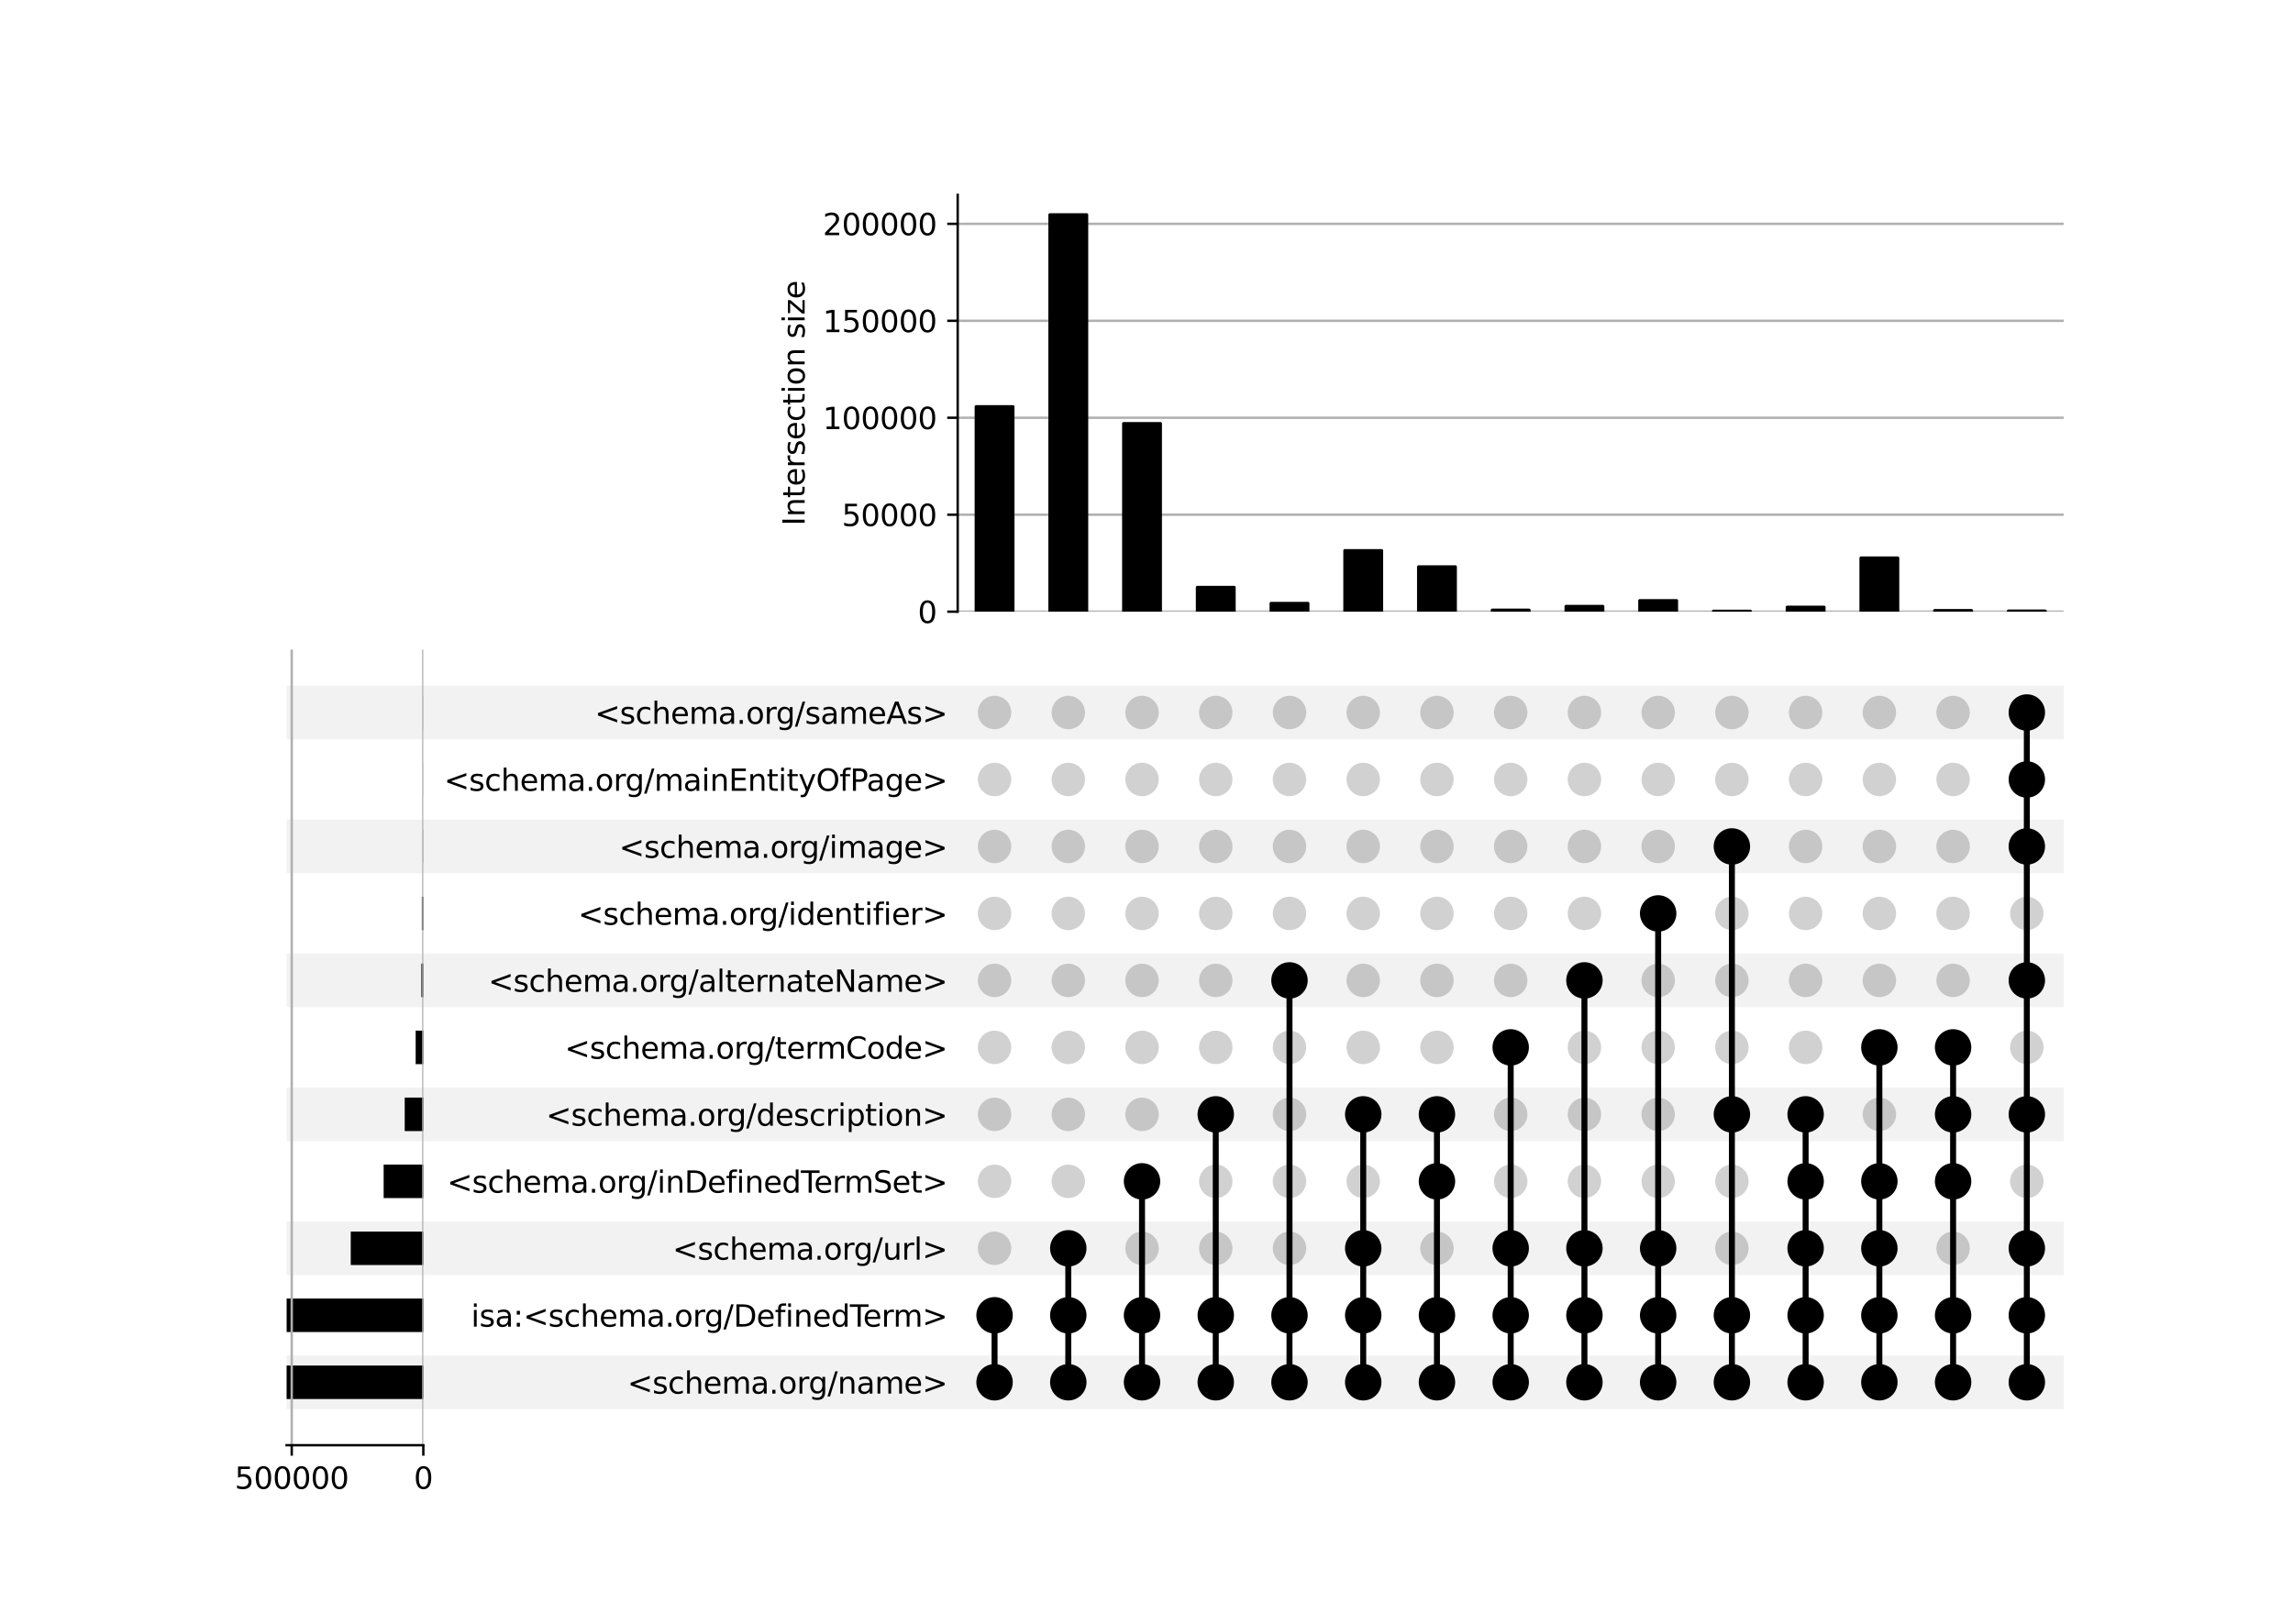 <?xml version="1.0" encoding="utf-8" standalone="no"?>
<!DOCTYPE svg PUBLIC "-//W3C//DTD SVG 1.1//EN"
  "http://www.w3.org/Graphics/SVG/1.1/DTD/svg11.dtd">
<svg xmlns:xlink="http://www.w3.org/1999/xlink" width="768pt" height="544pt" viewBox="0 0 768 544" xmlns="http://www.w3.org/2000/svg" version="1.1">
 <defs>
  <style type="text/css">*{stroke-linejoin: round; stroke-linecap: butt}</style>
 </defs>
 <g id="figure_1">
  <g id="patch_1">
   <path d="M 0 544 
L 768 544 
L 768 0 
L 0 0 
z
" style="fill: #ffffff"/>
  </g>
  <g id="axes_1">
   <g id="patch_2">
    <path d="M 96 472.044 
L 691.2 472.044 
L 691.2 454.093 
L 96 454.093 
z
" clip-path="url(#p704674c8ac)" style="fill-opacity: 0.051"/>
   </g>
   <g id="patch_3">
    <path d="M 96 427.168 
L 691.2 427.168 
L 691.2 409.218 
L 96 409.218 
z
" clip-path="url(#p704674c8ac)" style="fill-opacity: 0.051"/>
   </g>
   <g id="patch_4">
    <path d="M 96 382.293 
L 691.2 382.293 
L 691.2 364.343 
L 96 364.343 
z
" clip-path="url(#p704674c8ac)" style="fill-opacity: 0.051"/>
   </g>
   <g id="patch_5">
    <path d="M 96 337.417 
L 691.2 337.417 
L 691.2 319.467 
L 96 319.467 
z
" clip-path="url(#p704674c8ac)" style="fill-opacity: 0.051"/>
   </g>
   <g id="patch_6">
    <path d="M 96 292.542 
L 691.2 292.542 
L 691.2 274.592 
L 96 274.592 
z
" clip-path="url(#p704674c8ac)" style="fill-opacity: 0.051"/>
   </g>
   <g id="patch_7">
    <path d="M 96 247.667 
L 691.2 247.667 
L 691.2 229.716 
L 96 229.716 
z
" clip-path="url(#p704674c8ac)" style="fill-opacity: 0.051"/>
   </g>
   <g id="matplotlib.axis_1"/>
   <g id="matplotlib.axis_2">
    <g id="ytick_1"/>
    <g id="ytick_2"/>
    <g id="ytick_3"/>
    <g id="ytick_4"/>
    <g id="ytick_5"/>
    <g id="ytick_6"/>
    <g id="ytick_7"/>
    <g id="ytick_8"/>
    <g id="ytick_9"/>
    <g id="ytick_10"/>
    <g id="ytick_11"/>
   </g>
  </g>
  <g id="axes_2">
   <g id="matplotlib.axis_3">
    <g id="ytick_12">
     <g id="line2d_1"/>
     <g id="text_1">
      <!-- &lt;schema.org/name&gt; -->
      <g transform="translate(210.125 466.868) scale(0.1 -0.1)">
       <defs>
        <path id="DejaVuSans-3c" d="M 4684 3150 
L 1459 2003 
L 4684 863 
L 4684 294 
L 678 1747 
L 678 2266 
L 4684 3719 
L 4684 3150 
z
" transform="scale(0.016)"/>
        <path id="DejaVuSans-73" d="M 2834 3397 
L 2834 2853 
Q 2591 2978 2328 3040 
Q 2066 3103 1784 3103 
Q 1356 3103 1142 2972 
Q 928 2841 928 2578 
Q 928 2378 1081 2264 
Q 1234 2150 1697 2047 
L 1894 2003 
Q 2506 1872 2764 1633 
Q 3022 1394 3022 966 
Q 3022 478 2636 193 
Q 2250 -91 1575 -91 
Q 1294 -91 989 -36 
Q 684 19 347 128 
L 347 722 
Q 666 556 975 473 
Q 1284 391 1588 391 
Q 1994 391 2212 530 
Q 2431 669 2431 922 
Q 2431 1156 2273 1281 
Q 2116 1406 1581 1522 
L 1381 1569 
Q 847 1681 609 1914 
Q 372 2147 372 2553 
Q 372 3047 722 3315 
Q 1072 3584 1716 3584 
Q 2034 3584 2315 3537 
Q 2597 3491 2834 3397 
z
" transform="scale(0.016)"/>
        <path id="DejaVuSans-63" d="M 3122 3366 
L 3122 2828 
Q 2878 2963 2633 3030 
Q 2388 3097 2138 3097 
Q 1578 3097 1268 2742 
Q 959 2388 959 1747 
Q 959 1106 1268 751 
Q 1578 397 2138 397 
Q 2388 397 2633 464 
Q 2878 531 3122 666 
L 3122 134 
Q 2881 22 2623 -34 
Q 2366 -91 2075 -91 
Q 1284 -91 818 406 
Q 353 903 353 1747 
Q 353 2603 823 3093 
Q 1294 3584 2113 3584 
Q 2378 3584 2631 3529 
Q 2884 3475 3122 3366 
z
" transform="scale(0.016)"/>
        <path id="DejaVuSans-68" d="M 3513 2113 
L 3513 0 
L 2938 0 
L 2938 2094 
Q 2938 2591 2744 2837 
Q 2550 3084 2163 3084 
Q 1697 3084 1428 2787 
Q 1159 2491 1159 1978 
L 1159 0 
L 581 0 
L 581 4863 
L 1159 4863 
L 1159 2956 
Q 1366 3272 1645 3428 
Q 1925 3584 2291 3584 
Q 2894 3584 3203 3211 
Q 3513 2838 3513 2113 
z
" transform="scale(0.016)"/>
        <path id="DejaVuSans-65" d="M 3597 1894 
L 3597 1613 
L 953 1613 
Q 991 1019 1311 708 
Q 1631 397 2203 397 
Q 2534 397 2845 478 
Q 3156 559 3463 722 
L 3463 178 
Q 3153 47 2828 -22 
Q 2503 -91 2169 -91 
Q 1331 -91 842 396 
Q 353 884 353 1716 
Q 353 2575 817 3079 
Q 1281 3584 2069 3584 
Q 2775 3584 3186 3129 
Q 3597 2675 3597 1894 
z
M 3022 2063 
Q 3016 2534 2758 2815 
Q 2500 3097 2075 3097 
Q 1594 3097 1305 2825 
Q 1016 2553 972 2059 
L 3022 2063 
z
" transform="scale(0.016)"/>
        <path id="DejaVuSans-6d" d="M 3328 2828 
Q 3544 3216 3844 3400 
Q 4144 3584 4550 3584 
Q 5097 3584 5394 3201 
Q 5691 2819 5691 2113 
L 5691 0 
L 5113 0 
L 5113 2094 
Q 5113 2597 4934 2840 
Q 4756 3084 4391 3084 
Q 3944 3084 3684 2787 
Q 3425 2491 3425 1978 
L 3425 0 
L 2847 0 
L 2847 2094 
Q 2847 2600 2669 2842 
Q 2491 3084 2119 3084 
Q 1678 3084 1418 2786 
Q 1159 2488 1159 1978 
L 1159 0 
L 581 0 
L 581 3500 
L 1159 3500 
L 1159 2956 
Q 1356 3278 1631 3431 
Q 1906 3584 2284 3584 
Q 2666 3584 2933 3390 
Q 3200 3197 3328 2828 
z
" transform="scale(0.016)"/>
        <path id="DejaVuSans-61" d="M 2194 1759 
Q 1497 1759 1228 1600 
Q 959 1441 959 1056 
Q 959 750 1161 570 
Q 1363 391 1709 391 
Q 2188 391 2477 730 
Q 2766 1069 2766 1631 
L 2766 1759 
L 2194 1759 
z
M 3341 1997 
L 3341 0 
L 2766 0 
L 2766 531 
Q 2569 213 2275 61 
Q 1981 -91 1556 -91 
Q 1019 -91 701 211 
Q 384 513 384 1019 
Q 384 1609 779 1909 
Q 1175 2209 1959 2209 
L 2766 2209 
L 2766 2266 
Q 2766 2663 2505 2880 
Q 2244 3097 1772 3097 
Q 1472 3097 1187 3025 
Q 903 2953 641 2809 
L 641 3341 
Q 956 3463 1253 3523 
Q 1550 3584 1831 3584 
Q 2591 3584 2966 3190 
Q 3341 2797 3341 1997 
z
" transform="scale(0.016)"/>
        <path id="DejaVuSans-2e" d="M 684 794 
L 1344 794 
L 1344 0 
L 684 0 
L 684 794 
z
" transform="scale(0.016)"/>
        <path id="DejaVuSans-6f" d="M 1959 3097 
Q 1497 3097 1228 2736 
Q 959 2375 959 1747 
Q 959 1119 1226 758 
Q 1494 397 1959 397 
Q 2419 397 2687 759 
Q 2956 1122 2956 1747 
Q 2956 2369 2687 2733 
Q 2419 3097 1959 3097 
z
M 1959 3584 
Q 2709 3584 3137 3096 
Q 3566 2609 3566 1747 
Q 3566 888 3137 398 
Q 2709 -91 1959 -91 
Q 1206 -91 779 398 
Q 353 888 353 1747 
Q 353 2609 779 3096 
Q 1206 3584 1959 3584 
z
" transform="scale(0.016)"/>
        <path id="DejaVuSans-72" d="M 2631 2963 
Q 2534 3019 2420 3045 
Q 2306 3072 2169 3072 
Q 1681 3072 1420 2755 
Q 1159 2438 1159 1844 
L 1159 0 
L 581 0 
L 581 3500 
L 1159 3500 
L 1159 2956 
Q 1341 3275 1631 3429 
Q 1922 3584 2338 3584 
Q 2397 3584 2469 3576 
Q 2541 3569 2628 3553 
L 2631 2963 
z
" transform="scale(0.016)"/>
        <path id="DejaVuSans-67" d="M 2906 1791 
Q 2906 2416 2648 2759 
Q 2391 3103 1925 3103 
Q 1463 3103 1205 2759 
Q 947 2416 947 1791 
Q 947 1169 1205 825 
Q 1463 481 1925 481 
Q 2391 481 2648 825 
Q 2906 1169 2906 1791 
z
M 3481 434 
Q 3481 -459 3084 -895 
Q 2688 -1331 1869 -1331 
Q 1566 -1331 1297 -1286 
Q 1028 -1241 775 -1147 
L 775 -588 
Q 1028 -725 1275 -790 
Q 1522 -856 1778 -856 
Q 2344 -856 2625 -561 
Q 2906 -266 2906 331 
L 2906 616 
Q 2728 306 2450 153 
Q 2172 0 1784 0 
Q 1141 0 747 490 
Q 353 981 353 1791 
Q 353 2603 747 3093 
Q 1141 3584 1784 3584 
Q 2172 3584 2450 3431 
Q 2728 3278 2906 2969 
L 2906 3500 
L 3481 3500 
L 3481 434 
z
" transform="scale(0.016)"/>
        <path id="DejaVuSans-2f" d="M 1625 4666 
L 2156 4666 
L 531 -594 
L 0 -594 
L 1625 4666 
z
" transform="scale(0.016)"/>
        <path id="DejaVuSans-6e" d="M 3513 2113 
L 3513 0 
L 2938 0 
L 2938 2094 
Q 2938 2591 2744 2837 
Q 2550 3084 2163 3084 
Q 1697 3084 1428 2787 
Q 1159 2491 1159 1978 
L 1159 0 
L 581 0 
L 581 3500 
L 1159 3500 
L 1159 2956 
Q 1366 3272 1645 3428 
Q 1925 3584 2291 3584 
Q 2894 3584 3203 3211 
Q 3513 2838 3513 2113 
z
" transform="scale(0.016)"/>
        <path id="DejaVuSans-3e" d="M 678 3150 
L 678 3719 
L 4684 2266 
L 4684 1747 
L 678 294 
L 678 863 
L 3897 2003 
L 678 3150 
z
" transform="scale(0.016)"/>
       </defs>
       <use xlink:href="#DejaVuSans-3c"/>
       <use xlink:href="#DejaVuSans-73" x="83.789"/>
       <use xlink:href="#DejaVuSans-63" x="135.889"/>
       <use xlink:href="#DejaVuSans-68" x="190.869"/>
       <use xlink:href="#DejaVuSans-65" x="254.248"/>
       <use xlink:href="#DejaVuSans-6d" x="315.771"/>
       <use xlink:href="#DejaVuSans-61" x="413.184"/>
       <use xlink:href="#DejaVuSans-2e" x="474.463"/>
       <use xlink:href="#DejaVuSans-6f" x="506.25"/>
       <use xlink:href="#DejaVuSans-72" x="567.432"/>
       <use xlink:href="#DejaVuSans-67" x="606.795"/>
       <use xlink:href="#DejaVuSans-2f" x="670.271"/>
       <use xlink:href="#DejaVuSans-6e" x="703.963"/>
       <use xlink:href="#DejaVuSans-61" x="767.342"/>
       <use xlink:href="#DejaVuSans-6d" x="828.621"/>
       <use xlink:href="#DejaVuSans-65" x="926.033"/>
       <use xlink:href="#DejaVuSans-3e" x="987.557"/>
      </g>
     </g>
    </g>
    <g id="ytick_13">
     <g id="line2d_2"/>
     <g id="text_2">
      <!-- isa:&lt;schema.org/DefinedTerm&gt; -->
      <g transform="translate(157.772 444.43) scale(0.1 -0.1)">
       <defs>
        <path id="DejaVuSans-69" d="M 603 3500 
L 1178 3500 
L 1178 0 
L 603 0 
L 603 3500 
z
M 603 4863 
L 1178 4863 
L 1178 4134 
L 603 4134 
L 603 4863 
z
" transform="scale(0.016)"/>
        <path id="DejaVuSans-3a" d="M 750 794 
L 1409 794 
L 1409 0 
L 750 0 
L 750 794 
z
M 750 3309 
L 1409 3309 
L 1409 2516 
L 750 2516 
L 750 3309 
z
" transform="scale(0.016)"/>
        <path id="DejaVuSans-44" d="M 1259 4147 
L 1259 519 
L 2022 519 
Q 2988 519 3436 956 
Q 3884 1394 3884 2338 
Q 3884 3275 3436 3711 
Q 2988 4147 2022 4147 
L 1259 4147 
z
M 628 4666 
L 1925 4666 
Q 3281 4666 3915 4102 
Q 4550 3538 4550 2338 
Q 4550 1131 3912 565 
Q 3275 0 1925 0 
L 628 0 
L 628 4666 
z
" transform="scale(0.016)"/>
        <path id="DejaVuSans-66" d="M 2375 4863 
L 2375 4384 
L 1825 4384 
Q 1516 4384 1395 4259 
Q 1275 4134 1275 3809 
L 1275 3500 
L 2222 3500 
L 2222 3053 
L 1275 3053 
L 1275 0 
L 697 0 
L 697 3053 
L 147 3053 
L 147 3500 
L 697 3500 
L 697 3744 
Q 697 4328 969 4595 
Q 1241 4863 1831 4863 
L 2375 4863 
z
" transform="scale(0.016)"/>
        <path id="DejaVuSans-64" d="M 2906 2969 
L 2906 4863 
L 3481 4863 
L 3481 0 
L 2906 0 
L 2906 525 
Q 2725 213 2448 61 
Q 2172 -91 1784 -91 
Q 1150 -91 751 415 
Q 353 922 353 1747 
Q 353 2572 751 3078 
Q 1150 3584 1784 3584 
Q 2172 3584 2448 3432 
Q 2725 3281 2906 2969 
z
M 947 1747 
Q 947 1113 1208 752 
Q 1469 391 1925 391 
Q 2381 391 2643 752 
Q 2906 1113 2906 1747 
Q 2906 2381 2643 2742 
Q 2381 3103 1925 3103 
Q 1469 3103 1208 2742 
Q 947 2381 947 1747 
z
" transform="scale(0.016)"/>
        <path id="DejaVuSans-54" d="M -19 4666 
L 3928 4666 
L 3928 4134 
L 2272 4134 
L 2272 0 
L 1638 0 
L 1638 4134 
L -19 4134 
L -19 4666 
z
" transform="scale(0.016)"/>
       </defs>
       <use xlink:href="#DejaVuSans-69"/>
       <use xlink:href="#DejaVuSans-73" x="27.783"/>
       <use xlink:href="#DejaVuSans-61" x="79.883"/>
       <use xlink:href="#DejaVuSans-3a" x="141.162"/>
       <use xlink:href="#DejaVuSans-3c" x="174.854"/>
       <use xlink:href="#DejaVuSans-73" x="258.643"/>
       <use xlink:href="#DejaVuSans-63" x="310.742"/>
       <use xlink:href="#DejaVuSans-68" x="365.723"/>
       <use xlink:href="#DejaVuSans-65" x="429.102"/>
       <use xlink:href="#DejaVuSans-6d" x="490.625"/>
       <use xlink:href="#DejaVuSans-61" x="588.037"/>
       <use xlink:href="#DejaVuSans-2e" x="649.316"/>
       <use xlink:href="#DejaVuSans-6f" x="681.104"/>
       <use xlink:href="#DejaVuSans-72" x="742.285"/>
       <use xlink:href="#DejaVuSans-67" x="781.648"/>
       <use xlink:href="#DejaVuSans-2f" x="845.125"/>
       <use xlink:href="#DejaVuSans-44" x="878.816"/>
       <use xlink:href="#DejaVuSans-65" x="955.818"/>
       <use xlink:href="#DejaVuSans-66" x="1017.342"/>
       <use xlink:href="#DejaVuSans-69" x="1052.547"/>
       <use xlink:href="#DejaVuSans-6e" x="1080.33"/>
       <use xlink:href="#DejaVuSans-65" x="1143.709"/>
       <use xlink:href="#DejaVuSans-64" x="1205.232"/>
       <use xlink:href="#DejaVuSans-54" x="1268.709"/>
       <use xlink:href="#DejaVuSans-65" x="1312.793"/>
       <use xlink:href="#DejaVuSans-72" x="1374.316"/>
       <use xlink:href="#DejaVuSans-6d" x="1413.68"/>
       <use xlink:href="#DejaVuSans-3e" x="1511.092"/>
      </g>
     </g>
    </g>
    <g id="ytick_14">
     <g id="line2d_3"/>
     <g id="text_3">
      <!-- &lt;schema.org/url&gt; -->
      <g transform="translate(225.258 421.992) scale(0.1 -0.1)">
       <defs>
        <path id="DejaVuSans-75" d="M 544 1381 
L 544 3500 
L 1119 3500 
L 1119 1403 
Q 1119 906 1312 657 
Q 1506 409 1894 409 
Q 2359 409 2629 706 
Q 2900 1003 2900 1516 
L 2900 3500 
L 3475 3500 
L 3475 0 
L 2900 0 
L 2900 538 
Q 2691 219 2414 64 
Q 2138 -91 1772 -91 
Q 1169 -91 856 284 
Q 544 659 544 1381 
z
M 1991 3584 
L 1991 3584 
z
" transform="scale(0.016)"/>
        <path id="DejaVuSans-6c" d="M 603 4863 
L 1178 4863 
L 1178 0 
L 603 0 
L 603 4863 
z
" transform="scale(0.016)"/>
       </defs>
       <use xlink:href="#DejaVuSans-3c"/>
       <use xlink:href="#DejaVuSans-73" x="83.789"/>
       <use xlink:href="#DejaVuSans-63" x="135.889"/>
       <use xlink:href="#DejaVuSans-68" x="190.869"/>
       <use xlink:href="#DejaVuSans-65" x="254.248"/>
       <use xlink:href="#DejaVuSans-6d" x="315.771"/>
       <use xlink:href="#DejaVuSans-61" x="413.184"/>
       <use xlink:href="#DejaVuSans-2e" x="474.463"/>
       <use xlink:href="#DejaVuSans-6f" x="506.25"/>
       <use xlink:href="#DejaVuSans-72" x="567.432"/>
       <use xlink:href="#DejaVuSans-67" x="606.795"/>
       <use xlink:href="#DejaVuSans-2f" x="670.271"/>
       <use xlink:href="#DejaVuSans-75" x="703.963"/>
       <use xlink:href="#DejaVuSans-72" x="767.342"/>
       <use xlink:href="#DejaVuSans-6c" x="808.455"/>
       <use xlink:href="#DejaVuSans-3e" x="836.238"/>
      </g>
     </g>
    </g>
    <g id="ytick_15">
     <g id="line2d_4"/>
     <g id="text_4">
      <!-- &lt;schema.org/inDefinedTermSet&gt; -->
      <g transform="translate(149.719 399.555) scale(0.1 -0.1)">
       <defs>
        <path id="DejaVuSans-53" d="M 3425 4513 
L 3425 3897 
Q 3066 4069 2747 4153 
Q 2428 4238 2131 4238 
Q 1616 4238 1336 4038 
Q 1056 3838 1056 3469 
Q 1056 3159 1242 3001 
Q 1428 2844 1947 2747 
L 2328 2669 
Q 3034 2534 3370 2195 
Q 3706 1856 3706 1288 
Q 3706 609 3251 259 
Q 2797 -91 1919 -91 
Q 1588 -91 1214 -16 
Q 841 59 441 206 
L 441 856 
Q 825 641 1194 531 
Q 1563 422 1919 422 
Q 2459 422 2753 634 
Q 3047 847 3047 1241 
Q 3047 1584 2836 1778 
Q 2625 1972 2144 2069 
L 1759 2144 
Q 1053 2284 737 2584 
Q 422 2884 422 3419 
Q 422 4038 858 4394 
Q 1294 4750 2059 4750 
Q 2388 4750 2728 4690 
Q 3069 4631 3425 4513 
z
" transform="scale(0.016)"/>
        <path id="DejaVuSans-74" d="M 1172 4494 
L 1172 3500 
L 2356 3500 
L 2356 3053 
L 1172 3053 
L 1172 1153 
Q 1172 725 1289 603 
Q 1406 481 1766 481 
L 2356 481 
L 2356 0 
L 1766 0 
Q 1100 0 847 248 
Q 594 497 594 1153 
L 594 3053 
L 172 3053 
L 172 3500 
L 594 3500 
L 594 4494 
L 1172 4494 
z
" transform="scale(0.016)"/>
       </defs>
       <use xlink:href="#DejaVuSans-3c"/>
       <use xlink:href="#DejaVuSans-73" x="83.789"/>
       <use xlink:href="#DejaVuSans-63" x="135.889"/>
       <use xlink:href="#DejaVuSans-68" x="190.869"/>
       <use xlink:href="#DejaVuSans-65" x="254.248"/>
       <use xlink:href="#DejaVuSans-6d" x="315.771"/>
       <use xlink:href="#DejaVuSans-61" x="413.184"/>
       <use xlink:href="#DejaVuSans-2e" x="474.463"/>
       <use xlink:href="#DejaVuSans-6f" x="506.25"/>
       <use xlink:href="#DejaVuSans-72" x="567.432"/>
       <use xlink:href="#DejaVuSans-67" x="606.795"/>
       <use xlink:href="#DejaVuSans-2f" x="670.271"/>
       <use xlink:href="#DejaVuSans-69" x="703.963"/>
       <use xlink:href="#DejaVuSans-6e" x="731.746"/>
       <use xlink:href="#DejaVuSans-44" x="795.125"/>
       <use xlink:href="#DejaVuSans-65" x="872.127"/>
       <use xlink:href="#DejaVuSans-66" x="933.65"/>
       <use xlink:href="#DejaVuSans-69" x="968.855"/>
       <use xlink:href="#DejaVuSans-6e" x="996.639"/>
       <use xlink:href="#DejaVuSans-65" x="1060.018"/>
       <use xlink:href="#DejaVuSans-64" x="1121.541"/>
       <use xlink:href="#DejaVuSans-54" x="1185.018"/>
       <use xlink:href="#DejaVuSans-65" x="1229.102"/>
       <use xlink:href="#DejaVuSans-72" x="1290.625"/>
       <use xlink:href="#DejaVuSans-6d" x="1329.988"/>
       <use xlink:href="#DejaVuSans-53" x="1427.4"/>
       <use xlink:href="#DejaVuSans-65" x="1490.877"/>
       <use xlink:href="#DejaVuSans-74" x="1552.4"/>
       <use xlink:href="#DejaVuSans-3e" x="1591.609"/>
      </g>
     </g>
    </g>
    <g id="ytick_16">
     <g id="line2d_5"/>
     <g id="text_5">
      <!-- &lt;schema.org/description&gt; -->
      <g transform="translate(182.883 377.117) scale(0.1 -0.1)">
       <defs>
        <path id="DejaVuSans-70" d="M 1159 525 
L 1159 -1331 
L 581 -1331 
L 581 3500 
L 1159 3500 
L 1159 2969 
Q 1341 3281 1617 3432 
Q 1894 3584 2278 3584 
Q 2916 3584 3314 3078 
Q 3713 2572 3713 1747 
Q 3713 922 3314 415 
Q 2916 -91 2278 -91 
Q 1894 -91 1617 61 
Q 1341 213 1159 525 
z
M 3116 1747 
Q 3116 2381 2855 2742 
Q 2594 3103 2138 3103 
Q 1681 3103 1420 2742 
Q 1159 2381 1159 1747 
Q 1159 1113 1420 752 
Q 1681 391 2138 391 
Q 2594 391 2855 752 
Q 3116 1113 3116 1747 
z
" transform="scale(0.016)"/>
       </defs>
       <use xlink:href="#DejaVuSans-3c"/>
       <use xlink:href="#DejaVuSans-73" x="83.789"/>
       <use xlink:href="#DejaVuSans-63" x="135.889"/>
       <use xlink:href="#DejaVuSans-68" x="190.869"/>
       <use xlink:href="#DejaVuSans-65" x="254.248"/>
       <use xlink:href="#DejaVuSans-6d" x="315.771"/>
       <use xlink:href="#DejaVuSans-61" x="413.184"/>
       <use xlink:href="#DejaVuSans-2e" x="474.463"/>
       <use xlink:href="#DejaVuSans-6f" x="506.25"/>
       <use xlink:href="#DejaVuSans-72" x="567.432"/>
       <use xlink:href="#DejaVuSans-67" x="606.795"/>
       <use xlink:href="#DejaVuSans-2f" x="670.271"/>
       <use xlink:href="#DejaVuSans-64" x="703.963"/>
       <use xlink:href="#DejaVuSans-65" x="767.439"/>
       <use xlink:href="#DejaVuSans-73" x="828.963"/>
       <use xlink:href="#DejaVuSans-63" x="881.062"/>
       <use xlink:href="#DejaVuSans-72" x="936.043"/>
       <use xlink:href="#DejaVuSans-69" x="977.156"/>
       <use xlink:href="#DejaVuSans-70" x="1004.939"/>
       <use xlink:href="#DejaVuSans-74" x="1068.416"/>
       <use xlink:href="#DejaVuSans-69" x="1107.625"/>
       <use xlink:href="#DejaVuSans-6f" x="1135.408"/>
       <use xlink:href="#DejaVuSans-6e" x="1196.59"/>
       <use xlink:href="#DejaVuSans-3e" x="1259.969"/>
      </g>
     </g>
    </g>
    <g id="ytick_17">
     <g id="line2d_6"/>
     <g id="text_6">
      <!-- &lt;schema.org/termCode&gt; -->
      <g transform="translate(189.131 354.679) scale(0.1 -0.1)">
       <defs>
        <path id="DejaVuSans-43" d="M 4122 4306 
L 4122 3641 
Q 3803 3938 3442 4084 
Q 3081 4231 2675 4231 
Q 1875 4231 1450 3742 
Q 1025 3253 1025 2328 
Q 1025 1406 1450 917 
Q 1875 428 2675 428 
Q 3081 428 3442 575 
Q 3803 722 4122 1019 
L 4122 359 
Q 3791 134 3420 21 
Q 3050 -91 2638 -91 
Q 1578 -91 968 557 
Q 359 1206 359 2328 
Q 359 3453 968 4101 
Q 1578 4750 2638 4750 
Q 3056 4750 3426 4639 
Q 3797 4528 4122 4306 
z
" transform="scale(0.016)"/>
       </defs>
       <use xlink:href="#DejaVuSans-3c"/>
       <use xlink:href="#DejaVuSans-73" x="83.789"/>
       <use xlink:href="#DejaVuSans-63" x="135.889"/>
       <use xlink:href="#DejaVuSans-68" x="190.869"/>
       <use xlink:href="#DejaVuSans-65" x="254.248"/>
       <use xlink:href="#DejaVuSans-6d" x="315.771"/>
       <use xlink:href="#DejaVuSans-61" x="413.184"/>
       <use xlink:href="#DejaVuSans-2e" x="474.463"/>
       <use xlink:href="#DejaVuSans-6f" x="506.25"/>
       <use xlink:href="#DejaVuSans-72" x="567.432"/>
       <use xlink:href="#DejaVuSans-67" x="606.795"/>
       <use xlink:href="#DejaVuSans-2f" x="670.271"/>
       <use xlink:href="#DejaVuSans-74" x="703.963"/>
       <use xlink:href="#DejaVuSans-65" x="743.172"/>
       <use xlink:href="#DejaVuSans-72" x="804.695"/>
       <use xlink:href="#DejaVuSans-6d" x="844.059"/>
       <use xlink:href="#DejaVuSans-43" x="941.471"/>
       <use xlink:href="#DejaVuSans-6f" x="1011.295"/>
       <use xlink:href="#DejaVuSans-64" x="1072.477"/>
       <use xlink:href="#DejaVuSans-65" x="1135.953"/>
       <use xlink:href="#DejaVuSans-3e" x="1197.477"/>
      </g>
     </g>
    </g>
    <g id="ytick_18">
     <g id="line2d_7"/>
     <g id="text_7">
      <!-- &lt;schema.org/alternateName&gt; -->
      <g transform="translate(163.526 332.242) scale(0.1 -0.1)">
       <defs>
        <path id="DejaVuSans-4e" d="M 628 4666 
L 1478 4666 
L 3547 763 
L 3547 4666 
L 4159 4666 
L 4159 0 
L 3309 0 
L 1241 3903 
L 1241 0 
L 628 0 
L 628 4666 
z
" transform="scale(0.016)"/>
       </defs>
       <use xlink:href="#DejaVuSans-3c"/>
       <use xlink:href="#DejaVuSans-73" x="83.789"/>
       <use xlink:href="#DejaVuSans-63" x="135.889"/>
       <use xlink:href="#DejaVuSans-68" x="190.869"/>
       <use xlink:href="#DejaVuSans-65" x="254.248"/>
       <use xlink:href="#DejaVuSans-6d" x="315.771"/>
       <use xlink:href="#DejaVuSans-61" x="413.184"/>
       <use xlink:href="#DejaVuSans-2e" x="474.463"/>
       <use xlink:href="#DejaVuSans-6f" x="506.25"/>
       <use xlink:href="#DejaVuSans-72" x="567.432"/>
       <use xlink:href="#DejaVuSans-67" x="606.795"/>
       <use xlink:href="#DejaVuSans-2f" x="670.271"/>
       <use xlink:href="#DejaVuSans-61" x="703.963"/>
       <use xlink:href="#DejaVuSans-6c" x="765.242"/>
       <use xlink:href="#DejaVuSans-74" x="793.025"/>
       <use xlink:href="#DejaVuSans-65" x="832.234"/>
       <use xlink:href="#DejaVuSans-72" x="893.758"/>
       <use xlink:href="#DejaVuSans-6e" x="933.121"/>
       <use xlink:href="#DejaVuSans-61" x="996.5"/>
       <use xlink:href="#DejaVuSans-74" x="1057.779"/>
       <use xlink:href="#DejaVuSans-65" x="1096.988"/>
       <use xlink:href="#DejaVuSans-4e" x="1158.512"/>
       <use xlink:href="#DejaVuSans-61" x="1233.316"/>
       <use xlink:href="#DejaVuSans-6d" x="1294.596"/>
       <use xlink:href="#DejaVuSans-65" x="1392.008"/>
       <use xlink:href="#DejaVuSans-3e" x="1453.531"/>
      </g>
     </g>
    </g>
    <g id="ytick_19">
     <g id="line2d_8"/>
     <g id="text_8">
      <!-- &lt;schema.org/identifier&gt; -->
      <g transform="translate(193.606 309.804) scale(0.1 -0.1)">
       <use xlink:href="#DejaVuSans-3c"/>
       <use xlink:href="#DejaVuSans-73" x="83.789"/>
       <use xlink:href="#DejaVuSans-63" x="135.889"/>
       <use xlink:href="#DejaVuSans-68" x="190.869"/>
       <use xlink:href="#DejaVuSans-65" x="254.248"/>
       <use xlink:href="#DejaVuSans-6d" x="315.771"/>
       <use xlink:href="#DejaVuSans-61" x="413.184"/>
       <use xlink:href="#DejaVuSans-2e" x="474.463"/>
       <use xlink:href="#DejaVuSans-6f" x="506.25"/>
       <use xlink:href="#DejaVuSans-72" x="567.432"/>
       <use xlink:href="#DejaVuSans-67" x="606.795"/>
       <use xlink:href="#DejaVuSans-2f" x="670.271"/>
       <use xlink:href="#DejaVuSans-69" x="703.963"/>
       <use xlink:href="#DejaVuSans-64" x="731.746"/>
       <use xlink:href="#DejaVuSans-65" x="795.223"/>
       <use xlink:href="#DejaVuSans-6e" x="856.746"/>
       <use xlink:href="#DejaVuSans-74" x="920.125"/>
       <use xlink:href="#DejaVuSans-69" x="959.334"/>
       <use xlink:href="#DejaVuSans-66" x="987.117"/>
       <use xlink:href="#DejaVuSans-69" x="1022.322"/>
       <use xlink:href="#DejaVuSans-65" x="1050.105"/>
       <use xlink:href="#DejaVuSans-72" x="1111.629"/>
       <use xlink:href="#DejaVuSans-3e" x="1152.742"/>
      </g>
     </g>
    </g>
    <g id="ytick_20">
     <g id="line2d_9"/>
     <g id="text_9">
      <!-- &lt;schema.org/image&gt; -->
      <g transform="translate(207.336 287.366) scale(0.1 -0.1)">
       <use xlink:href="#DejaVuSans-3c"/>
       <use xlink:href="#DejaVuSans-73" x="83.789"/>
       <use xlink:href="#DejaVuSans-63" x="135.889"/>
       <use xlink:href="#DejaVuSans-68" x="190.869"/>
       <use xlink:href="#DejaVuSans-65" x="254.248"/>
       <use xlink:href="#DejaVuSans-6d" x="315.771"/>
       <use xlink:href="#DejaVuSans-61" x="413.184"/>
       <use xlink:href="#DejaVuSans-2e" x="474.463"/>
       <use xlink:href="#DejaVuSans-6f" x="506.25"/>
       <use xlink:href="#DejaVuSans-72" x="567.432"/>
       <use xlink:href="#DejaVuSans-67" x="606.795"/>
       <use xlink:href="#DejaVuSans-2f" x="670.271"/>
       <use xlink:href="#DejaVuSans-69" x="703.963"/>
       <use xlink:href="#DejaVuSans-6d" x="731.746"/>
       <use xlink:href="#DejaVuSans-61" x="829.158"/>
       <use xlink:href="#DejaVuSans-67" x="890.438"/>
       <use xlink:href="#DejaVuSans-65" x="953.914"/>
       <use xlink:href="#DejaVuSans-3e" x="1015.438"/>
      </g>
     </g>
    </g>
    <g id="ytick_21">
     <g id="line2d_10"/>
     <g id="text_10">
      <!-- &lt;schema.org/mainEntityOfPage&gt; -->
      <g transform="translate(148.705 264.928) scale(0.1 -0.1)">
       <defs>
        <path id="DejaVuSans-45" d="M 628 4666 
L 3578 4666 
L 3578 4134 
L 1259 4134 
L 1259 2753 
L 3481 2753 
L 3481 2222 
L 1259 2222 
L 1259 531 
L 3634 531 
L 3634 0 
L 628 0 
L 628 4666 
z
" transform="scale(0.016)"/>
        <path id="DejaVuSans-79" d="M 2059 -325 
Q 1816 -950 1584 -1140 
Q 1353 -1331 966 -1331 
L 506 -1331 
L 506 -850 
L 844 -850 
Q 1081 -850 1212 -737 
Q 1344 -625 1503 -206 
L 1606 56 
L 191 3500 
L 800 3500 
L 1894 763 
L 2988 3500 
L 3597 3500 
L 2059 -325 
z
" transform="scale(0.016)"/>
        <path id="DejaVuSans-4f" d="M 2522 4238 
Q 1834 4238 1429 3725 
Q 1025 3213 1025 2328 
Q 1025 1447 1429 934 
Q 1834 422 2522 422 
Q 3209 422 3611 934 
Q 4013 1447 4013 2328 
Q 4013 3213 3611 3725 
Q 3209 4238 2522 4238 
z
M 2522 4750 
Q 3503 4750 4090 4092 
Q 4678 3434 4678 2328 
Q 4678 1225 4090 567 
Q 3503 -91 2522 -91 
Q 1538 -91 948 565 
Q 359 1222 359 2328 
Q 359 3434 948 4092 
Q 1538 4750 2522 4750 
z
" transform="scale(0.016)"/>
        <path id="DejaVuSans-50" d="M 1259 4147 
L 1259 2394 
L 2053 2394 
Q 2494 2394 2734 2622 
Q 2975 2850 2975 3272 
Q 2975 3691 2734 3919 
Q 2494 4147 2053 4147 
L 1259 4147 
z
M 628 4666 
L 2053 4666 
Q 2838 4666 3239 4311 
Q 3641 3956 3641 3272 
Q 3641 2581 3239 2228 
Q 2838 1875 2053 1875 
L 1259 1875 
L 1259 0 
L 628 0 
L 628 4666 
z
" transform="scale(0.016)"/>
       </defs>
       <use xlink:href="#DejaVuSans-3c"/>
       <use xlink:href="#DejaVuSans-73" x="83.789"/>
       <use xlink:href="#DejaVuSans-63" x="135.889"/>
       <use xlink:href="#DejaVuSans-68" x="190.869"/>
       <use xlink:href="#DejaVuSans-65" x="254.248"/>
       <use xlink:href="#DejaVuSans-6d" x="315.771"/>
       <use xlink:href="#DejaVuSans-61" x="413.184"/>
       <use xlink:href="#DejaVuSans-2e" x="474.463"/>
       <use xlink:href="#DejaVuSans-6f" x="506.25"/>
       <use xlink:href="#DejaVuSans-72" x="567.432"/>
       <use xlink:href="#DejaVuSans-67" x="606.795"/>
       <use xlink:href="#DejaVuSans-2f" x="670.271"/>
       <use xlink:href="#DejaVuSans-6d" x="703.963"/>
       <use xlink:href="#DejaVuSans-61" x="801.375"/>
       <use xlink:href="#DejaVuSans-69" x="862.654"/>
       <use xlink:href="#DejaVuSans-6e" x="890.438"/>
       <use xlink:href="#DejaVuSans-45" x="953.816"/>
       <use xlink:href="#DejaVuSans-6e" x="1017"/>
       <use xlink:href="#DejaVuSans-74" x="1080.379"/>
       <use xlink:href="#DejaVuSans-69" x="1119.588"/>
       <use xlink:href="#DejaVuSans-74" x="1147.371"/>
       <use xlink:href="#DejaVuSans-79" x="1186.58"/>
       <use xlink:href="#DejaVuSans-4f" x="1245.76"/>
       <use xlink:href="#DejaVuSans-66" x="1324.471"/>
       <use xlink:href="#DejaVuSans-50" x="1359.676"/>
       <use xlink:href="#DejaVuSans-61" x="1415.479"/>
       <use xlink:href="#DejaVuSans-67" x="1476.758"/>
       <use xlink:href="#DejaVuSans-65" x="1540.234"/>
       <use xlink:href="#DejaVuSans-3e" x="1601.758"/>
      </g>
     </g>
    </g>
    <g id="ytick_22">
     <g id="line2d_11"/>
     <g id="text_11">
      <!-- &lt;schema.org/sameAs&gt; -->
      <g transform="translate(199.203 242.491) scale(0.1 -0.1)">
       <defs>
        <path id="DejaVuSans-41" d="M 2188 4044 
L 1331 1722 
L 3047 1722 
L 2188 4044 
z
M 1831 4666 
L 2547 4666 
L 4325 0 
L 3669 0 
L 3244 1197 
L 1141 1197 
L 716 0 
L 50 0 
L 1831 4666 
z
" transform="scale(0.016)"/>
       </defs>
       <use xlink:href="#DejaVuSans-3c"/>
       <use xlink:href="#DejaVuSans-73" x="83.789"/>
       <use xlink:href="#DejaVuSans-63" x="135.889"/>
       <use xlink:href="#DejaVuSans-68" x="190.869"/>
       <use xlink:href="#DejaVuSans-65" x="254.248"/>
       <use xlink:href="#DejaVuSans-6d" x="315.771"/>
       <use xlink:href="#DejaVuSans-61" x="413.184"/>
       <use xlink:href="#DejaVuSans-2e" x="474.463"/>
       <use xlink:href="#DejaVuSans-6f" x="506.25"/>
       <use xlink:href="#DejaVuSans-72" x="567.432"/>
       <use xlink:href="#DejaVuSans-67" x="606.795"/>
       <use xlink:href="#DejaVuSans-2f" x="670.271"/>
       <use xlink:href="#DejaVuSans-73" x="703.963"/>
       <use xlink:href="#DejaVuSans-61" x="756.062"/>
       <use xlink:href="#DejaVuSans-6d" x="817.342"/>
       <use xlink:href="#DejaVuSans-65" x="914.754"/>
       <use xlink:href="#DejaVuSans-41" x="976.277"/>
       <use xlink:href="#DejaVuSans-73" x="1044.686"/>
       <use xlink:href="#DejaVuSans-3e" x="1096.785"/>
      </g>
     </g>
    </g>
   </g>
   <g id="LineCollection_1">
    <path d="M 333.109 463.069 
L 333.109 440.631 
" clip-path="url(#pf4466a655b)" style="fill: none; stroke: #000000; stroke-width: 2"/>
    <path d="M 357.805 463.069 
L 357.805 418.193 
" clip-path="url(#pf4466a655b)" style="fill: none; stroke: #000000; stroke-width: 2"/>
    <path d="M 382.501 463.069 
L 382.501 395.755 
" clip-path="url(#pf4466a655b)" style="fill: none; stroke: #000000; stroke-width: 2"/>
    <path d="M 407.197 463.069 
L 407.197 373.318 
" clip-path="url(#pf4466a655b)" style="fill: none; stroke: #000000; stroke-width: 2"/>
    <path d="M 431.893 463.069 
L 431.893 328.442 
" clip-path="url(#pf4466a655b)" style="fill: none; stroke: #000000; stroke-width: 2"/>
    <path d="M 456.589 463.069 
L 456.589 373.318 
" clip-path="url(#pf4466a655b)" style="fill: none; stroke: #000000; stroke-width: 2"/>
    <path d="M 481.284 463.069 
L 481.284 373.318 
" clip-path="url(#pf4466a655b)" style="fill: none; stroke: #000000; stroke-width: 2"/>
    <path d="M 505.98 463.069 
L 505.98 350.88 
" clip-path="url(#pf4466a655b)" style="fill: none; stroke: #000000; stroke-width: 2"/>
    <path d="M 530.676 463.069 
L 530.676 328.442 
" clip-path="url(#pf4466a655b)" style="fill: none; stroke: #000000; stroke-width: 2"/>
    <path d="M 555.372 463.069 
L 555.372 306.005 
" clip-path="url(#pf4466a655b)" style="fill: none; stroke: #000000; stroke-width: 2"/>
    <path d="M 580.068 463.069 
L 580.068 283.567 
" clip-path="url(#pf4466a655b)" style="fill: none; stroke: #000000; stroke-width: 2"/>
    <path d="M 604.764 463.069 
L 604.764 373.318 
" clip-path="url(#pf4466a655b)" style="fill: none; stroke: #000000; stroke-width: 2"/>
    <path d="M 629.46 463.069 
L 629.46 350.88 
" clip-path="url(#pf4466a655b)" style="fill: none; stroke: #000000; stroke-width: 2"/>
    <path d="M 654.156 463.069 
L 654.156 350.88 
" clip-path="url(#pf4466a655b)" style="fill: none; stroke: #000000; stroke-width: 2"/>
    <path d="M 678.852 463.069 
L 678.852 238.691 
" clip-path="url(#pf4466a655b)" style="fill: none; stroke: #000000; stroke-width: 2"/>
   </g>
   <g id="PathCollection_1">
    <defs>
     <path id="C0_0_8fde45b3f7" d="M 0 5.6 
C 1.485 5.6 2.91 5.01 3.96 3.96 
C 5.01 2.91 5.6 1.485 5.6 -0 
C 5.6 -1.485 5.01 -2.91 3.96 -3.96 
C 2.91 -5.01 1.485 -5.6 0 -5.6 
C -1.485 -5.6 -2.91 -5.01 -3.96 -3.96 
C -5.01 -2.91 -5.6 -1.485 -5.6 0 
C -5.6 1.485 -5.01 2.91 -3.96 3.96 
C -2.91 5.01 -1.485 5.6 0 5.6 
z
"/>
    </defs>
    <g clip-path="url(#pf4466a655b)">
     <use xlink:href="#C0_0_8fde45b3f7" x="333.109" y="463.069" style="stroke: #000000"/>
    </g>
    <g clip-path="url(#pf4466a655b)">
     <use xlink:href="#C0_0_8fde45b3f7" x="333.109" y="440.631" style="stroke: #000000"/>
    </g>
    <g clip-path="url(#pf4466a655b)">
     <use xlink:href="#C0_0_8fde45b3f7" x="333.109" y="418.193" style="fill-opacity: 0.18"/>
    </g>
    <g clip-path="url(#pf4466a655b)">
     <use xlink:href="#C0_0_8fde45b3f7" x="333.109" y="395.755" style="fill-opacity: 0.18"/>
    </g>
    <g clip-path="url(#pf4466a655b)">
     <use xlink:href="#C0_0_8fde45b3f7" x="333.109" y="373.318" style="fill-opacity: 0.18"/>
    </g>
    <g clip-path="url(#pf4466a655b)">
     <use xlink:href="#C0_0_8fde45b3f7" x="333.109" y="350.88" style="fill-opacity: 0.18"/>
    </g>
    <g clip-path="url(#pf4466a655b)">
     <use xlink:href="#C0_0_8fde45b3f7" x="333.109" y="328.442" style="fill-opacity: 0.18"/>
    </g>
    <g clip-path="url(#pf4466a655b)">
     <use xlink:href="#C0_0_8fde45b3f7" x="333.109" y="306.005" style="fill-opacity: 0.18"/>
    </g>
    <g clip-path="url(#pf4466a655b)">
     <use xlink:href="#C0_0_8fde45b3f7" x="333.109" y="283.567" style="fill-opacity: 0.18"/>
    </g>
    <g clip-path="url(#pf4466a655b)">
     <use xlink:href="#C0_0_8fde45b3f7" x="333.109" y="261.129" style="fill-opacity: 0.18"/>
    </g>
    <g clip-path="url(#pf4466a655b)">
     <use xlink:href="#C0_0_8fde45b3f7" x="333.109" y="238.691" style="fill-opacity: 0.18"/>
    </g>
    <g clip-path="url(#pf4466a655b)">
     <use xlink:href="#C0_0_8fde45b3f7" x="357.805" y="463.069" style="stroke: #000000"/>
    </g>
    <g clip-path="url(#pf4466a655b)">
     <use xlink:href="#C0_0_8fde45b3f7" x="357.805" y="440.631" style="stroke: #000000"/>
    </g>
    <g clip-path="url(#pf4466a655b)">
     <use xlink:href="#C0_0_8fde45b3f7" x="357.805" y="418.193" style="stroke: #000000"/>
    </g>
    <g clip-path="url(#pf4466a655b)">
     <use xlink:href="#C0_0_8fde45b3f7" x="357.805" y="395.755" style="fill-opacity: 0.18"/>
    </g>
    <g clip-path="url(#pf4466a655b)">
     <use xlink:href="#C0_0_8fde45b3f7" x="357.805" y="373.318" style="fill-opacity: 0.18"/>
    </g>
    <g clip-path="url(#pf4466a655b)">
     <use xlink:href="#C0_0_8fde45b3f7" x="357.805" y="350.88" style="fill-opacity: 0.18"/>
    </g>
    <g clip-path="url(#pf4466a655b)">
     <use xlink:href="#C0_0_8fde45b3f7" x="357.805" y="328.442" style="fill-opacity: 0.18"/>
    </g>
    <g clip-path="url(#pf4466a655b)">
     <use xlink:href="#C0_0_8fde45b3f7" x="357.805" y="306.005" style="fill-opacity: 0.18"/>
    </g>
    <g clip-path="url(#pf4466a655b)">
     <use xlink:href="#C0_0_8fde45b3f7" x="357.805" y="283.567" style="fill-opacity: 0.18"/>
    </g>
    <g clip-path="url(#pf4466a655b)">
     <use xlink:href="#C0_0_8fde45b3f7" x="357.805" y="261.129" style="fill-opacity: 0.18"/>
    </g>
    <g clip-path="url(#pf4466a655b)">
     <use xlink:href="#C0_0_8fde45b3f7" x="357.805" y="238.691" style="fill-opacity: 0.18"/>
    </g>
    <g clip-path="url(#pf4466a655b)">
     <use xlink:href="#C0_0_8fde45b3f7" x="382.501" y="463.069" style="stroke: #000000"/>
    </g>
    <g clip-path="url(#pf4466a655b)">
     <use xlink:href="#C0_0_8fde45b3f7" x="382.501" y="440.631" style="stroke: #000000"/>
    </g>
    <g clip-path="url(#pf4466a655b)">
     <use xlink:href="#C0_0_8fde45b3f7" x="382.501" y="418.193" style="fill-opacity: 0.18"/>
    </g>
    <g clip-path="url(#pf4466a655b)">
     <use xlink:href="#C0_0_8fde45b3f7" x="382.501" y="395.755" style="stroke: #000000"/>
    </g>
    <g clip-path="url(#pf4466a655b)">
     <use xlink:href="#C0_0_8fde45b3f7" x="382.501" y="373.318" style="fill-opacity: 0.18"/>
    </g>
    <g clip-path="url(#pf4466a655b)">
     <use xlink:href="#C0_0_8fde45b3f7" x="382.501" y="350.88" style="fill-opacity: 0.18"/>
    </g>
    <g clip-path="url(#pf4466a655b)">
     <use xlink:href="#C0_0_8fde45b3f7" x="382.501" y="328.442" style="fill-opacity: 0.18"/>
    </g>
    <g clip-path="url(#pf4466a655b)">
     <use xlink:href="#C0_0_8fde45b3f7" x="382.501" y="306.005" style="fill-opacity: 0.18"/>
    </g>
    <g clip-path="url(#pf4466a655b)">
     <use xlink:href="#C0_0_8fde45b3f7" x="382.501" y="283.567" style="fill-opacity: 0.18"/>
    </g>
    <g clip-path="url(#pf4466a655b)">
     <use xlink:href="#C0_0_8fde45b3f7" x="382.501" y="261.129" style="fill-opacity: 0.18"/>
    </g>
    <g clip-path="url(#pf4466a655b)">
     <use xlink:href="#C0_0_8fde45b3f7" x="382.501" y="238.691" style="fill-opacity: 0.18"/>
    </g>
    <g clip-path="url(#pf4466a655b)">
     <use xlink:href="#C0_0_8fde45b3f7" x="407.197" y="463.069" style="stroke: #000000"/>
    </g>
    <g clip-path="url(#pf4466a655b)">
     <use xlink:href="#C0_0_8fde45b3f7" x="407.197" y="440.631" style="stroke: #000000"/>
    </g>
    <g clip-path="url(#pf4466a655b)">
     <use xlink:href="#C0_0_8fde45b3f7" x="407.197" y="418.193" style="fill-opacity: 0.18"/>
    </g>
    <g clip-path="url(#pf4466a655b)">
     <use xlink:href="#C0_0_8fde45b3f7" x="407.197" y="395.755" style="fill-opacity: 0.18"/>
    </g>
    <g clip-path="url(#pf4466a655b)">
     <use xlink:href="#C0_0_8fde45b3f7" x="407.197" y="373.318" style="stroke: #000000"/>
    </g>
    <g clip-path="url(#pf4466a655b)">
     <use xlink:href="#C0_0_8fde45b3f7" x="407.197" y="350.88" style="fill-opacity: 0.18"/>
    </g>
    <g clip-path="url(#pf4466a655b)">
     <use xlink:href="#C0_0_8fde45b3f7" x="407.197" y="328.442" style="fill-opacity: 0.18"/>
    </g>
    <g clip-path="url(#pf4466a655b)">
     <use xlink:href="#C0_0_8fde45b3f7" x="407.197" y="306.005" style="fill-opacity: 0.18"/>
    </g>
    <g clip-path="url(#pf4466a655b)">
     <use xlink:href="#C0_0_8fde45b3f7" x="407.197" y="283.567" style="fill-opacity: 0.18"/>
    </g>
    <g clip-path="url(#pf4466a655b)">
     <use xlink:href="#C0_0_8fde45b3f7" x="407.197" y="261.129" style="fill-opacity: 0.18"/>
    </g>
    <g clip-path="url(#pf4466a655b)">
     <use xlink:href="#C0_0_8fde45b3f7" x="407.197" y="238.691" style="fill-opacity: 0.18"/>
    </g>
    <g clip-path="url(#pf4466a655b)">
     <use xlink:href="#C0_0_8fde45b3f7" x="431.893" y="463.069" style="stroke: #000000"/>
    </g>
    <g clip-path="url(#pf4466a655b)">
     <use xlink:href="#C0_0_8fde45b3f7" x="431.893" y="440.631" style="stroke: #000000"/>
    </g>
    <g clip-path="url(#pf4466a655b)">
     <use xlink:href="#C0_0_8fde45b3f7" x="431.893" y="418.193" style="fill-opacity: 0.18"/>
    </g>
    <g clip-path="url(#pf4466a655b)">
     <use xlink:href="#C0_0_8fde45b3f7" x="431.893" y="395.755" style="fill-opacity: 0.18"/>
    </g>
    <g clip-path="url(#pf4466a655b)">
     <use xlink:href="#C0_0_8fde45b3f7" x="431.893" y="373.318" style="fill-opacity: 0.18"/>
    </g>
    <g clip-path="url(#pf4466a655b)">
     <use xlink:href="#C0_0_8fde45b3f7" x="431.893" y="350.88" style="fill-opacity: 0.18"/>
    </g>
    <g clip-path="url(#pf4466a655b)">
     <use xlink:href="#C0_0_8fde45b3f7" x="431.893" y="328.442" style="stroke: #000000"/>
    </g>
    <g clip-path="url(#pf4466a655b)">
     <use xlink:href="#C0_0_8fde45b3f7" x="431.893" y="306.005" style="fill-opacity: 0.18"/>
    </g>
    <g clip-path="url(#pf4466a655b)">
     <use xlink:href="#C0_0_8fde45b3f7" x="431.893" y="283.567" style="fill-opacity: 0.18"/>
    </g>
    <g clip-path="url(#pf4466a655b)">
     <use xlink:href="#C0_0_8fde45b3f7" x="431.893" y="261.129" style="fill-opacity: 0.18"/>
    </g>
    <g clip-path="url(#pf4466a655b)">
     <use xlink:href="#C0_0_8fde45b3f7" x="431.893" y="238.691" style="fill-opacity: 0.18"/>
    </g>
    <g clip-path="url(#pf4466a655b)">
     <use xlink:href="#C0_0_8fde45b3f7" x="456.589" y="463.069" style="stroke: #000000"/>
    </g>
    <g clip-path="url(#pf4466a655b)">
     <use xlink:href="#C0_0_8fde45b3f7" x="456.589" y="440.631" style="stroke: #000000"/>
    </g>
    <g clip-path="url(#pf4466a655b)">
     <use xlink:href="#C0_0_8fde45b3f7" x="456.589" y="418.193" style="stroke: #000000"/>
    </g>
    <g clip-path="url(#pf4466a655b)">
     <use xlink:href="#C0_0_8fde45b3f7" x="456.589" y="395.755" style="fill-opacity: 0.18"/>
    </g>
    <g clip-path="url(#pf4466a655b)">
     <use xlink:href="#C0_0_8fde45b3f7" x="456.589" y="373.318" style="stroke: #000000"/>
    </g>
    <g clip-path="url(#pf4466a655b)">
     <use xlink:href="#C0_0_8fde45b3f7" x="456.589" y="350.88" style="fill-opacity: 0.18"/>
    </g>
    <g clip-path="url(#pf4466a655b)">
     <use xlink:href="#C0_0_8fde45b3f7" x="456.589" y="328.442" style="fill-opacity: 0.18"/>
    </g>
    <g clip-path="url(#pf4466a655b)">
     <use xlink:href="#C0_0_8fde45b3f7" x="456.589" y="306.005" style="fill-opacity: 0.18"/>
    </g>
    <g clip-path="url(#pf4466a655b)">
     <use xlink:href="#C0_0_8fde45b3f7" x="456.589" y="283.567" style="fill-opacity: 0.18"/>
    </g>
    <g clip-path="url(#pf4466a655b)">
     <use xlink:href="#C0_0_8fde45b3f7" x="456.589" y="261.129" style="fill-opacity: 0.18"/>
    </g>
    <g clip-path="url(#pf4466a655b)">
     <use xlink:href="#C0_0_8fde45b3f7" x="456.589" y="238.691" style="fill-opacity: 0.18"/>
    </g>
    <g clip-path="url(#pf4466a655b)">
     <use xlink:href="#C0_0_8fde45b3f7" x="481.284" y="463.069" style="stroke: #000000"/>
    </g>
    <g clip-path="url(#pf4466a655b)">
     <use xlink:href="#C0_0_8fde45b3f7" x="481.284" y="440.631" style="stroke: #000000"/>
    </g>
    <g clip-path="url(#pf4466a655b)">
     <use xlink:href="#C0_0_8fde45b3f7" x="481.284" y="418.193" style="fill-opacity: 0.18"/>
    </g>
    <g clip-path="url(#pf4466a655b)">
     <use xlink:href="#C0_0_8fde45b3f7" x="481.284" y="395.755" style="stroke: #000000"/>
    </g>
    <g clip-path="url(#pf4466a655b)">
     <use xlink:href="#C0_0_8fde45b3f7" x="481.284" y="373.318" style="stroke: #000000"/>
    </g>
    <g clip-path="url(#pf4466a655b)">
     <use xlink:href="#C0_0_8fde45b3f7" x="481.284" y="350.88" style="fill-opacity: 0.18"/>
    </g>
    <g clip-path="url(#pf4466a655b)">
     <use xlink:href="#C0_0_8fde45b3f7" x="481.284" y="328.442" style="fill-opacity: 0.18"/>
    </g>
    <g clip-path="url(#pf4466a655b)">
     <use xlink:href="#C0_0_8fde45b3f7" x="481.284" y="306.005" style="fill-opacity: 0.18"/>
    </g>
    <g clip-path="url(#pf4466a655b)">
     <use xlink:href="#C0_0_8fde45b3f7" x="481.284" y="283.567" style="fill-opacity: 0.18"/>
    </g>
    <g clip-path="url(#pf4466a655b)">
     <use xlink:href="#C0_0_8fde45b3f7" x="481.284" y="261.129" style="fill-opacity: 0.18"/>
    </g>
    <g clip-path="url(#pf4466a655b)">
     <use xlink:href="#C0_0_8fde45b3f7" x="481.284" y="238.691" style="fill-opacity: 0.18"/>
    </g>
    <g clip-path="url(#pf4466a655b)">
     <use xlink:href="#C0_0_8fde45b3f7" x="505.98" y="463.069" style="stroke: #000000"/>
    </g>
    <g clip-path="url(#pf4466a655b)">
     <use xlink:href="#C0_0_8fde45b3f7" x="505.98" y="440.631" style="stroke: #000000"/>
    </g>
    <g clip-path="url(#pf4466a655b)">
     <use xlink:href="#C0_0_8fde45b3f7" x="505.98" y="418.193" style="stroke: #000000"/>
    </g>
    <g clip-path="url(#pf4466a655b)">
     <use xlink:href="#C0_0_8fde45b3f7" x="505.98" y="395.755" style="fill-opacity: 0.18"/>
    </g>
    <g clip-path="url(#pf4466a655b)">
     <use xlink:href="#C0_0_8fde45b3f7" x="505.98" y="373.318" style="fill-opacity: 0.18"/>
    </g>
    <g clip-path="url(#pf4466a655b)">
     <use xlink:href="#C0_0_8fde45b3f7" x="505.98" y="350.88" style="stroke: #000000"/>
    </g>
    <g clip-path="url(#pf4466a655b)">
     <use xlink:href="#C0_0_8fde45b3f7" x="505.98" y="328.442" style="fill-opacity: 0.18"/>
    </g>
    <g clip-path="url(#pf4466a655b)">
     <use xlink:href="#C0_0_8fde45b3f7" x="505.98" y="306.005" style="fill-opacity: 0.18"/>
    </g>
    <g clip-path="url(#pf4466a655b)">
     <use xlink:href="#C0_0_8fde45b3f7" x="505.98" y="283.567" style="fill-opacity: 0.18"/>
    </g>
    <g clip-path="url(#pf4466a655b)">
     <use xlink:href="#C0_0_8fde45b3f7" x="505.98" y="261.129" style="fill-opacity: 0.18"/>
    </g>
    <g clip-path="url(#pf4466a655b)">
     <use xlink:href="#C0_0_8fde45b3f7" x="505.98" y="238.691" style="fill-opacity: 0.18"/>
    </g>
    <g clip-path="url(#pf4466a655b)">
     <use xlink:href="#C0_0_8fde45b3f7" x="530.676" y="463.069" style="stroke: #000000"/>
    </g>
    <g clip-path="url(#pf4466a655b)">
     <use xlink:href="#C0_0_8fde45b3f7" x="530.676" y="440.631" style="stroke: #000000"/>
    </g>
    <g clip-path="url(#pf4466a655b)">
     <use xlink:href="#C0_0_8fde45b3f7" x="530.676" y="418.193" style="stroke: #000000"/>
    </g>
    <g clip-path="url(#pf4466a655b)">
     <use xlink:href="#C0_0_8fde45b3f7" x="530.676" y="395.755" style="fill-opacity: 0.18"/>
    </g>
    <g clip-path="url(#pf4466a655b)">
     <use xlink:href="#C0_0_8fde45b3f7" x="530.676" y="373.318" style="fill-opacity: 0.18"/>
    </g>
    <g clip-path="url(#pf4466a655b)">
     <use xlink:href="#C0_0_8fde45b3f7" x="530.676" y="350.88" style="fill-opacity: 0.18"/>
    </g>
    <g clip-path="url(#pf4466a655b)">
     <use xlink:href="#C0_0_8fde45b3f7" x="530.676" y="328.442" style="stroke: #000000"/>
    </g>
    <g clip-path="url(#pf4466a655b)">
     <use xlink:href="#C0_0_8fde45b3f7" x="530.676" y="306.005" style="fill-opacity: 0.18"/>
    </g>
    <g clip-path="url(#pf4466a655b)">
     <use xlink:href="#C0_0_8fde45b3f7" x="530.676" y="283.567" style="fill-opacity: 0.18"/>
    </g>
    <g clip-path="url(#pf4466a655b)">
     <use xlink:href="#C0_0_8fde45b3f7" x="530.676" y="261.129" style="fill-opacity: 0.18"/>
    </g>
    <g clip-path="url(#pf4466a655b)">
     <use xlink:href="#C0_0_8fde45b3f7" x="530.676" y="238.691" style="fill-opacity: 0.18"/>
    </g>
    <g clip-path="url(#pf4466a655b)">
     <use xlink:href="#C0_0_8fde45b3f7" x="555.372" y="463.069" style="stroke: #000000"/>
    </g>
    <g clip-path="url(#pf4466a655b)">
     <use xlink:href="#C0_0_8fde45b3f7" x="555.372" y="440.631" style="stroke: #000000"/>
    </g>
    <g clip-path="url(#pf4466a655b)">
     <use xlink:href="#C0_0_8fde45b3f7" x="555.372" y="418.193" style="stroke: #000000"/>
    </g>
    <g clip-path="url(#pf4466a655b)">
     <use xlink:href="#C0_0_8fde45b3f7" x="555.372" y="395.755" style="fill-opacity: 0.18"/>
    </g>
    <g clip-path="url(#pf4466a655b)">
     <use xlink:href="#C0_0_8fde45b3f7" x="555.372" y="373.318" style="fill-opacity: 0.18"/>
    </g>
    <g clip-path="url(#pf4466a655b)">
     <use xlink:href="#C0_0_8fde45b3f7" x="555.372" y="350.88" style="fill-opacity: 0.18"/>
    </g>
    <g clip-path="url(#pf4466a655b)">
     <use xlink:href="#C0_0_8fde45b3f7" x="555.372" y="328.442" style="fill-opacity: 0.18"/>
    </g>
    <g clip-path="url(#pf4466a655b)">
     <use xlink:href="#C0_0_8fde45b3f7" x="555.372" y="306.005" style="stroke: #000000"/>
    </g>
    <g clip-path="url(#pf4466a655b)">
     <use xlink:href="#C0_0_8fde45b3f7" x="555.372" y="283.567" style="fill-opacity: 0.18"/>
    </g>
    <g clip-path="url(#pf4466a655b)">
     <use xlink:href="#C0_0_8fde45b3f7" x="555.372" y="261.129" style="fill-opacity: 0.18"/>
    </g>
    <g clip-path="url(#pf4466a655b)">
     <use xlink:href="#C0_0_8fde45b3f7" x="555.372" y="238.691" style="fill-opacity: 0.18"/>
    </g>
    <g clip-path="url(#pf4466a655b)">
     <use xlink:href="#C0_0_8fde45b3f7" x="580.068" y="463.069" style="stroke: #000000"/>
    </g>
    <g clip-path="url(#pf4466a655b)">
     <use xlink:href="#C0_0_8fde45b3f7" x="580.068" y="440.631" style="stroke: #000000"/>
    </g>
    <g clip-path="url(#pf4466a655b)">
     <use xlink:href="#C0_0_8fde45b3f7" x="580.068" y="418.193" style="fill-opacity: 0.18"/>
    </g>
    <g clip-path="url(#pf4466a655b)">
     <use xlink:href="#C0_0_8fde45b3f7" x="580.068" y="395.755" style="fill-opacity: 0.18"/>
    </g>
    <g clip-path="url(#pf4466a655b)">
     <use xlink:href="#C0_0_8fde45b3f7" x="580.068" y="373.318" style="stroke: #000000"/>
    </g>
    <g clip-path="url(#pf4466a655b)">
     <use xlink:href="#C0_0_8fde45b3f7" x="580.068" y="350.88" style="fill-opacity: 0.18"/>
    </g>
    <g clip-path="url(#pf4466a655b)">
     <use xlink:href="#C0_0_8fde45b3f7" x="580.068" y="328.442" style="fill-opacity: 0.18"/>
    </g>
    <g clip-path="url(#pf4466a655b)">
     <use xlink:href="#C0_0_8fde45b3f7" x="580.068" y="306.005" style="fill-opacity: 0.18"/>
    </g>
    <g clip-path="url(#pf4466a655b)">
     <use xlink:href="#C0_0_8fde45b3f7" x="580.068" y="283.567" style="stroke: #000000"/>
    </g>
    <g clip-path="url(#pf4466a655b)">
     <use xlink:href="#C0_0_8fde45b3f7" x="580.068" y="261.129" style="fill-opacity: 0.18"/>
    </g>
    <g clip-path="url(#pf4466a655b)">
     <use xlink:href="#C0_0_8fde45b3f7" x="580.068" y="238.691" style="fill-opacity: 0.18"/>
    </g>
    <g clip-path="url(#pf4466a655b)">
     <use xlink:href="#C0_0_8fde45b3f7" x="604.764" y="463.069" style="stroke: #000000"/>
    </g>
    <g clip-path="url(#pf4466a655b)">
     <use xlink:href="#C0_0_8fde45b3f7" x="604.764" y="440.631" style="stroke: #000000"/>
    </g>
    <g clip-path="url(#pf4466a655b)">
     <use xlink:href="#C0_0_8fde45b3f7" x="604.764" y="418.193" style="stroke: #000000"/>
    </g>
    <g clip-path="url(#pf4466a655b)">
     <use xlink:href="#C0_0_8fde45b3f7" x="604.764" y="395.755" style="stroke: #000000"/>
    </g>
    <g clip-path="url(#pf4466a655b)">
     <use xlink:href="#C0_0_8fde45b3f7" x="604.764" y="373.318" style="stroke: #000000"/>
    </g>
    <g clip-path="url(#pf4466a655b)">
     <use xlink:href="#C0_0_8fde45b3f7" x="604.764" y="350.88" style="fill-opacity: 0.18"/>
    </g>
    <g clip-path="url(#pf4466a655b)">
     <use xlink:href="#C0_0_8fde45b3f7" x="604.764" y="328.442" style="fill-opacity: 0.18"/>
    </g>
    <g clip-path="url(#pf4466a655b)">
     <use xlink:href="#C0_0_8fde45b3f7" x="604.764" y="306.005" style="fill-opacity: 0.18"/>
    </g>
    <g clip-path="url(#pf4466a655b)">
     <use xlink:href="#C0_0_8fde45b3f7" x="604.764" y="283.567" style="fill-opacity: 0.18"/>
    </g>
    <g clip-path="url(#pf4466a655b)">
     <use xlink:href="#C0_0_8fde45b3f7" x="604.764" y="261.129" style="fill-opacity: 0.18"/>
    </g>
    <g clip-path="url(#pf4466a655b)">
     <use xlink:href="#C0_0_8fde45b3f7" x="604.764" y="238.691" style="fill-opacity: 0.18"/>
    </g>
    <g clip-path="url(#pf4466a655b)">
     <use xlink:href="#C0_0_8fde45b3f7" x="629.46" y="463.069" style="stroke: #000000"/>
    </g>
    <g clip-path="url(#pf4466a655b)">
     <use xlink:href="#C0_0_8fde45b3f7" x="629.46" y="440.631" style="stroke: #000000"/>
    </g>
    <g clip-path="url(#pf4466a655b)">
     <use xlink:href="#C0_0_8fde45b3f7" x="629.46" y="418.193" style="stroke: #000000"/>
    </g>
    <g clip-path="url(#pf4466a655b)">
     <use xlink:href="#C0_0_8fde45b3f7" x="629.46" y="395.755" style="stroke: #000000"/>
    </g>
    <g clip-path="url(#pf4466a655b)">
     <use xlink:href="#C0_0_8fde45b3f7" x="629.46" y="373.318" style="fill-opacity: 0.18"/>
    </g>
    <g clip-path="url(#pf4466a655b)">
     <use xlink:href="#C0_0_8fde45b3f7" x="629.46" y="350.88" style="stroke: #000000"/>
    </g>
    <g clip-path="url(#pf4466a655b)">
     <use xlink:href="#C0_0_8fde45b3f7" x="629.46" y="328.442" style="fill-opacity: 0.18"/>
    </g>
    <g clip-path="url(#pf4466a655b)">
     <use xlink:href="#C0_0_8fde45b3f7" x="629.46" y="306.005" style="fill-opacity: 0.18"/>
    </g>
    <g clip-path="url(#pf4466a655b)">
     <use xlink:href="#C0_0_8fde45b3f7" x="629.46" y="283.567" style="fill-opacity: 0.18"/>
    </g>
    <g clip-path="url(#pf4466a655b)">
     <use xlink:href="#C0_0_8fde45b3f7" x="629.46" y="261.129" style="fill-opacity: 0.18"/>
    </g>
    <g clip-path="url(#pf4466a655b)">
     <use xlink:href="#C0_0_8fde45b3f7" x="629.46" y="238.691" style="fill-opacity: 0.18"/>
    </g>
    <g clip-path="url(#pf4466a655b)">
     <use xlink:href="#C0_0_8fde45b3f7" x="654.156" y="463.069" style="stroke: #000000"/>
    </g>
    <g clip-path="url(#pf4466a655b)">
     <use xlink:href="#C0_0_8fde45b3f7" x="654.156" y="440.631" style="stroke: #000000"/>
    </g>
    <g clip-path="url(#pf4466a655b)">
     <use xlink:href="#C0_0_8fde45b3f7" x="654.156" y="418.193" style="fill-opacity: 0.18"/>
    </g>
    <g clip-path="url(#pf4466a655b)">
     <use xlink:href="#C0_0_8fde45b3f7" x="654.156" y="395.755" style="stroke: #000000"/>
    </g>
    <g clip-path="url(#pf4466a655b)">
     <use xlink:href="#C0_0_8fde45b3f7" x="654.156" y="373.318" style="stroke: #000000"/>
    </g>
    <g clip-path="url(#pf4466a655b)">
     <use xlink:href="#C0_0_8fde45b3f7" x="654.156" y="350.88" style="stroke: #000000"/>
    </g>
    <g clip-path="url(#pf4466a655b)">
     <use xlink:href="#C0_0_8fde45b3f7" x="654.156" y="328.442" style="fill-opacity: 0.18"/>
    </g>
    <g clip-path="url(#pf4466a655b)">
     <use xlink:href="#C0_0_8fde45b3f7" x="654.156" y="306.005" style="fill-opacity: 0.18"/>
    </g>
    <g clip-path="url(#pf4466a655b)">
     <use xlink:href="#C0_0_8fde45b3f7" x="654.156" y="283.567" style="fill-opacity: 0.18"/>
    </g>
    <g clip-path="url(#pf4466a655b)">
     <use xlink:href="#C0_0_8fde45b3f7" x="654.156" y="261.129" style="fill-opacity: 0.18"/>
    </g>
    <g clip-path="url(#pf4466a655b)">
     <use xlink:href="#C0_0_8fde45b3f7" x="654.156" y="238.691" style="fill-opacity: 0.18"/>
    </g>
    <g clip-path="url(#pf4466a655b)">
     <use xlink:href="#C0_0_8fde45b3f7" x="678.852" y="463.069" style="stroke: #000000"/>
    </g>
    <g clip-path="url(#pf4466a655b)">
     <use xlink:href="#C0_0_8fde45b3f7" x="678.852" y="440.631" style="stroke: #000000"/>
    </g>
    <g clip-path="url(#pf4466a655b)">
     <use xlink:href="#C0_0_8fde45b3f7" x="678.852" y="418.193" style="stroke: #000000"/>
    </g>
    <g clip-path="url(#pf4466a655b)">
     <use xlink:href="#C0_0_8fde45b3f7" x="678.852" y="395.755" style="fill-opacity: 0.18"/>
    </g>
    <g clip-path="url(#pf4466a655b)">
     <use xlink:href="#C0_0_8fde45b3f7" x="678.852" y="373.318" style="stroke: #000000"/>
    </g>
    <g clip-path="url(#pf4466a655b)">
     <use xlink:href="#C0_0_8fde45b3f7" x="678.852" y="350.88" style="fill-opacity: 0.18"/>
    </g>
    <g clip-path="url(#pf4466a655b)">
     <use xlink:href="#C0_0_8fde45b3f7" x="678.852" y="328.442" style="stroke: #000000"/>
    </g>
    <g clip-path="url(#pf4466a655b)">
     <use xlink:href="#C0_0_8fde45b3f7" x="678.852" y="306.005" style="fill-opacity: 0.18"/>
    </g>
    <g clip-path="url(#pf4466a655b)">
     <use xlink:href="#C0_0_8fde45b3f7" x="678.852" y="283.567" style="stroke: #000000"/>
    </g>
    <g clip-path="url(#pf4466a655b)">
     <use xlink:href="#C0_0_8fde45b3f7" x="678.852" y="261.129" style="stroke: #000000"/>
    </g>
    <g clip-path="url(#pf4466a655b)">
     <use xlink:href="#C0_0_8fde45b3f7" x="678.852" y="238.691" style="stroke: #000000"/>
    </g>
   </g>
  </g>
  <g id="axes_3">
   <g id="patch_8">
    <path d="M 141.785 468.678 
L 96 468.678 
L 96 457.459 
L 141.785 457.459 
z
" clip-path="url(#paac873a13a)"/>
   </g>
   <g id="patch_9">
    <path d="M 141.785 446.24 
L 96 446.24 
L 96 435.021 
L 141.785 435.021 
z
" clip-path="url(#paac873a13a)"/>
   </g>
   <g id="patch_10">
    <path d="M 141.785 423.803 
L 117.471 423.803 
L 117.471 412.584 
L 141.785 412.584 
z
" clip-path="url(#paac873a13a)"/>
   </g>
   <g id="patch_11">
    <path d="M 141.785 401.365 
L 128.493 401.365 
L 128.493 390.146 
L 141.785 390.146 
z
" clip-path="url(#paac873a13a)"/>
   </g>
   <g id="patch_12">
    <path d="M 141.785 378.927 
L 135.553 378.927 
L 135.553 367.708 
L 141.785 367.708 
z
" clip-path="url(#paac873a13a)"/>
   </g>
   <g id="patch_13">
    <path d="M 141.785 356.489 
L 139.22 356.489 
L 139.22 345.271 
L 141.785 345.271 
z
" clip-path="url(#paac873a13a)"/>
   </g>
   <g id="patch_14">
    <path d="M 141.785 334.052 
L 141.135 334.052 
L 141.135 322.833 
L 141.785 322.833 
z
" clip-path="url(#paac873a13a)"/>
   </g>
   <g id="patch_15">
    <path d="M 141.785 311.614 
L 141.281 311.614 
L 141.281 300.395 
L 141.785 300.395 
z
" clip-path="url(#paac873a13a)"/>
   </g>
   <g id="patch_16">
    <path d="M 141.785 289.176 
L 141.732 289.176 
L 141.732 277.957 
L 141.785 277.957 
z
" clip-path="url(#paac873a13a)"/>
   </g>
   <g id="patch_17">
    <path d="M 141.785 266.739 
L 141.755 266.739 
L 141.755 255.52 
L 141.785 255.52 
z
" clip-path="url(#paac873a13a)"/>
   </g>
   <g id="patch_18">
    <path d="M 141.785 244.301 
L 141.755 244.301 
L 141.755 233.082 
L 141.785 233.082 
z
" clip-path="url(#paac873a13a)"/>
   </g>
   <g id="matplotlib.axis_4">
    <g id="xtick_1">
     <g id="line2d_12">
      <path d="M 141.785 484.16 
L 141.785 217.6 
" clip-path="url(#paac873a13a)" style="fill: none; stroke: #b0b0b0; stroke-width: 0.8; stroke-linecap: square"/>
     </g>
     <g id="line2d_13">
      <defs>
       <path id="m37f574ebfe" d="M 0 0 
L 0 3.5 
" style="stroke: #000000; stroke-width: 0.8"/>
      </defs>
      <g>
       <use xlink:href="#m37f574ebfe" x="141.785" y="484.16" style="stroke: #000000; stroke-width: 0.8"/>
      </g>
     </g>
     <g id="text_12">
      <!-- 0 -->
      <g transform="translate(138.603 498.758) scale(0.1 -0.1)">
       <defs>
        <path id="DejaVuSans-30" d="M 2034 4250 
Q 1547 4250 1301 3770 
Q 1056 3291 1056 2328 
Q 1056 1369 1301 889 
Q 1547 409 2034 409 
Q 2525 409 2770 889 
Q 3016 1369 3016 2328 
Q 3016 3291 2770 3770 
Q 2525 4250 2034 4250 
z
M 2034 4750 
Q 2819 4750 3233 4129 
Q 3647 3509 3647 2328 
Q 3647 1150 3233 529 
Q 2819 -91 2034 -91 
Q 1250 -91 836 529 
Q 422 1150 422 2328 
Q 422 3509 836 4129 
Q 1250 4750 2034 4750 
z
" transform="scale(0.016)"/>
       </defs>
       <use xlink:href="#DejaVuSans-30"/>
      </g>
     </g>
    </g>
    <g id="xtick_2">
     <g id="line2d_14">
      <path d="M 97.709 484.16 
L 97.709 217.6 
" clip-path="url(#paac873a13a)" style="fill: none; stroke: #b0b0b0; stroke-width: 0.8; stroke-linecap: square"/>
     </g>
     <g id="line2d_15">
      <g>
       <use xlink:href="#m37f574ebfe" x="97.709" y="484.16" style="stroke: #000000; stroke-width: 0.8"/>
      </g>
     </g>
     <g id="text_13">
      <!-- 500000 -->
      <g transform="translate(78.622 498.758) scale(0.1 -0.1)">
       <defs>
        <path id="DejaVuSans-35" d="M 691 4666 
L 3169 4666 
L 3169 4134 
L 1269 4134 
L 1269 2991 
Q 1406 3038 1543 3061 
Q 1681 3084 1819 3084 
Q 2600 3084 3056 2656 
Q 3513 2228 3513 1497 
Q 3513 744 3044 326 
Q 2575 -91 1722 -91 
Q 1428 -91 1123 -41 
Q 819 9 494 109 
L 494 744 
Q 775 591 1075 516 
Q 1375 441 1709 441 
Q 2250 441 2565 725 
Q 2881 1009 2881 1497 
Q 2881 1984 2565 2268 
Q 2250 2553 1709 2553 
Q 1456 2553 1204 2497 
Q 953 2441 691 2322 
L 691 4666 
z
" transform="scale(0.016)"/>
       </defs>
       <use xlink:href="#DejaVuSans-35"/>
       <use xlink:href="#DejaVuSans-30" x="63.623"/>
       <use xlink:href="#DejaVuSans-30" x="127.246"/>
       <use xlink:href="#DejaVuSans-30" x="190.869"/>
       <use xlink:href="#DejaVuSans-30" x="254.492"/>
       <use xlink:href="#DejaVuSans-30" x="318.115"/>
      </g>
     </g>
    </g>
   </g>
   <g id="patch_19">
    <path d="M 96 484.16 
L 141.785 484.16 
" style="fill: none; stroke: #000000; stroke-width: 0.8; stroke-linejoin: miter; stroke-linecap: square"/>
   </g>
  </g>
  <g id="axes_4">
   <g id="patch_20">
    <path d="M 320.761 204.907 
L 691.2 204.907 
L 691.2 65.28 
L 320.761 65.28 
z
" style="fill: #ffffff"/>
   </g>
   <g id="matplotlib.axis_5">
    <g id="ytick_23">
     <g id="line2d_16">
      <path d="M 320.761 204.907 
L 691.2 204.907 
" clip-path="url(#p9b8a824de6)" style="fill: none; stroke: #b0b0b0; stroke-width: 0.8; stroke-linecap: square"/>
     </g>
     <g id="line2d_17">
      <defs>
       <path id="m19af5c5ea9" d="M 0 0 
L -3.5 0 
" style="stroke: #000000; stroke-width: 0.8"/>
      </defs>
      <g>
       <use xlink:href="#m19af5c5ea9" x="320.761" y="204.907" style="stroke: #000000; stroke-width: 0.8"/>
      </g>
     </g>
     <g id="text_14">
      <!-- 0 -->
      <g transform="translate(307.398 208.706) scale(0.1 -0.1)">
       <use xlink:href="#DejaVuSans-30"/>
      </g>
     </g>
    </g>
    <g id="ytick_24">
     <g id="line2d_18">
      <path d="M 320.761 172.428 
L 691.2 172.428 
" clip-path="url(#p9b8a824de6)" style="fill: none; stroke: #b0b0b0; stroke-width: 0.8; stroke-linecap: square"/>
     </g>
     <g id="line2d_19">
      <g>
       <use xlink:href="#m19af5c5ea9" x="320.761" y="172.428" style="stroke: #000000; stroke-width: 0.8"/>
      </g>
     </g>
     <g id="text_15">
      <!-- 50000 -->
      <g transform="translate(281.948 176.227) scale(0.1 -0.1)">
       <use xlink:href="#DejaVuSans-35"/>
       <use xlink:href="#DejaVuSans-30" x="63.623"/>
       <use xlink:href="#DejaVuSans-30" x="127.246"/>
       <use xlink:href="#DejaVuSans-30" x="190.869"/>
       <use xlink:href="#DejaVuSans-30" x="254.492"/>
      </g>
     </g>
    </g>
    <g id="ytick_25">
     <g id="line2d_20">
      <path d="M 320.761 139.949 
L 691.2 139.949 
" clip-path="url(#p9b8a824de6)" style="fill: none; stroke: #b0b0b0; stroke-width: 0.8; stroke-linecap: square"/>
     </g>
     <g id="line2d_21">
      <g>
       <use xlink:href="#m19af5c5ea9" x="320.761" y="139.949" style="stroke: #000000; stroke-width: 0.8"/>
      </g>
     </g>
     <g id="text_16">
      <!-- 100000 -->
      <g transform="translate(275.586 143.748) scale(0.1 -0.1)">
       <defs>
        <path id="DejaVuSans-31" d="M 794 531 
L 1825 531 
L 1825 4091 
L 703 3866 
L 703 4441 
L 1819 4666 
L 2450 4666 
L 2450 531 
L 3481 531 
L 3481 0 
L 794 0 
L 794 531 
z
" transform="scale(0.016)"/>
       </defs>
       <use xlink:href="#DejaVuSans-31"/>
       <use xlink:href="#DejaVuSans-30" x="63.623"/>
       <use xlink:href="#DejaVuSans-30" x="127.246"/>
       <use xlink:href="#DejaVuSans-30" x="190.869"/>
       <use xlink:href="#DejaVuSans-30" x="254.492"/>
       <use xlink:href="#DejaVuSans-30" x="318.115"/>
      </g>
     </g>
    </g>
    <g id="ytick_26">
     <g id="line2d_22">
      <path d="M 320.761 107.47 
L 691.2 107.47 
" clip-path="url(#p9b8a824de6)" style="fill: none; stroke: #b0b0b0; stroke-width: 0.8; stroke-linecap: square"/>
     </g>
     <g id="line2d_23">
      <g>
       <use xlink:href="#m19af5c5ea9" x="320.761" y="107.47" style="stroke: #000000; stroke-width: 0.8"/>
      </g>
     </g>
     <g id="text_17">
      <!-- 150000 -->
      <g transform="translate(275.586 111.27) scale(0.1 -0.1)">
       <use xlink:href="#DejaVuSans-31"/>
       <use xlink:href="#DejaVuSans-35" x="63.623"/>
       <use xlink:href="#DejaVuSans-30" x="127.246"/>
       <use xlink:href="#DejaVuSans-30" x="190.869"/>
       <use xlink:href="#DejaVuSans-30" x="254.492"/>
       <use xlink:href="#DejaVuSans-30" x="318.115"/>
      </g>
     </g>
    </g>
    <g id="ytick_27">
     <g id="line2d_24">
      <path d="M 320.761 74.992 
L 691.2 74.992 
" clip-path="url(#p9b8a824de6)" style="fill: none; stroke: #b0b0b0; stroke-width: 0.8; stroke-linecap: square"/>
     </g>
     <g id="line2d_25">
      <g>
       <use xlink:href="#m19af5c5ea9" x="320.761" y="74.992" style="stroke: #000000; stroke-width: 0.8"/>
      </g>
     </g>
     <g id="text_18">
      <!-- 200000 -->
      <g transform="translate(275.586 78.791) scale(0.1 -0.1)">
       <defs>
        <path id="DejaVuSans-32" d="M 1228 531 
L 3431 531 
L 3431 0 
L 469 0 
L 469 531 
Q 828 903 1448 1529 
Q 2069 2156 2228 2338 
Q 2531 2678 2651 2914 
Q 2772 3150 2772 3378 
Q 2772 3750 2511 3984 
Q 2250 4219 1831 4219 
Q 1534 4219 1204 4116 
Q 875 4013 500 3803 
L 500 4441 
Q 881 4594 1212 4672 
Q 1544 4750 1819 4750 
Q 2544 4750 2975 4387 
Q 3406 4025 3406 3419 
Q 3406 3131 3298 2873 
Q 3191 2616 2906 2266 
Q 2828 2175 2409 1742 
Q 1991 1309 1228 531 
z
" transform="scale(0.016)"/>
       </defs>
       <use xlink:href="#DejaVuSans-32"/>
       <use xlink:href="#DejaVuSans-30" x="63.623"/>
       <use xlink:href="#DejaVuSans-30" x="127.246"/>
       <use xlink:href="#DejaVuSans-30" x="190.869"/>
       <use xlink:href="#DejaVuSans-30" x="254.492"/>
       <use xlink:href="#DejaVuSans-30" x="318.115"/>
      </g>
     </g>
    </g>
    <g id="text_19">
     <!-- Intersection size -->
     <g transform="translate(269.506 176.121) rotate(-90) scale(0.1 -0.1)">
      <defs>
       <path id="DejaVuSans-49" d="M 628 4666 
L 1259 4666 
L 1259 0 
L 628 0 
L 628 4666 
z
" transform="scale(0.016)"/>
       <path id="DejaVuSans-20" transform="scale(0.016)"/>
       <path id="DejaVuSans-7a" d="M 353 3500 
L 3084 3500 
L 3084 2975 
L 922 459 
L 3084 459 
L 3084 0 
L 275 0 
L 275 525 
L 2438 3041 
L 353 3041 
L 353 3500 
z
" transform="scale(0.016)"/>
      </defs>
      <use xlink:href="#DejaVuSans-49"/>
      <use xlink:href="#DejaVuSans-6e" x="29.492"/>
      <use xlink:href="#DejaVuSans-74" x="92.871"/>
      <use xlink:href="#DejaVuSans-65" x="132.08"/>
      <use xlink:href="#DejaVuSans-72" x="193.604"/>
      <use xlink:href="#DejaVuSans-73" x="234.717"/>
      <use xlink:href="#DejaVuSans-65" x="286.816"/>
      <use xlink:href="#DejaVuSans-63" x="348.34"/>
      <use xlink:href="#DejaVuSans-74" x="403.32"/>
      <use xlink:href="#DejaVuSans-69" x="442.529"/>
      <use xlink:href="#DejaVuSans-6f" x="470.312"/>
      <use xlink:href="#DejaVuSans-6e" x="531.494"/>
      <use xlink:href="#DejaVuSans-20" x="594.873"/>
      <use xlink:href="#DejaVuSans-73" x="626.66"/>
      <use xlink:href="#DejaVuSans-69" x="678.76"/>
      <use xlink:href="#DejaVuSans-7a" x="706.543"/>
      <use xlink:href="#DejaVuSans-65" x="759.033"/>
     </g>
    </g>
   </g>
   <g id="patch_21">
    <path d="M 320.761 204.907 
L 320.761 65.28 
" style="fill: none; stroke: #000000; stroke-width: 0.8; stroke-linejoin: miter; stroke-linecap: square"/>
   </g>
   <g id="patch_22">
    <path d="M 326.935 204.907 
L 339.283 204.907 
L 339.283 136.227 
L 326.935 136.227 
z
" clip-path="url(#p9b8a824de6)" style="stroke: #000000; stroke-linejoin: miter"/>
   </g>
   <g id="patch_23">
    <path d="M 351.631 204.907 
L 363.979 204.907 
L 363.979 71.929 
L 351.631 71.929 
z
" clip-path="url(#p9b8a824de6)" style="stroke: #000000; stroke-linejoin: miter"/>
   </g>
   <g id="patch_24">
    <path d="M 376.327 204.907 
L 388.675 204.907 
L 388.675 141.893 
L 376.327 141.893 
z
" clip-path="url(#p9b8a824de6)" style="stroke: #000000; stroke-linejoin: miter"/>
   </g>
   <g id="patch_25">
    <path d="M 401.023 204.907 
L 413.371 204.907 
L 413.371 196.762 
L 401.023 196.762 
z
" clip-path="url(#p9b8a824de6)" style="stroke: #000000; stroke-linejoin: miter"/>
   </g>
   <g id="patch_26">
    <path d="M 425.719 204.907 
L 438.067 204.907 
L 438.067 202.118 
L 425.719 202.118 
z
" clip-path="url(#p9b8a824de6)" style="stroke: #000000; stroke-linejoin: miter"/>
   </g>
   <g id="patch_27">
    <path d="M 450.415 204.907 
L 462.763 204.907 
L 462.763 184.448 
L 450.415 184.448 
z
" clip-path="url(#p9b8a824de6)" style="stroke: #000000; stroke-linejoin: miter"/>
   </g>
   <g id="patch_28">
    <path d="M 475.11 204.907 
L 487.458 204.907 
L 487.458 189.871 
L 475.11 189.871 
z
" clip-path="url(#p9b8a824de6)" style="stroke: #000000; stroke-linejoin: miter"/>
   </g>
   <g id="patch_29">
    <path d="M 499.806 204.907 
L 512.154 204.907 
L 512.154 204.388 
L 499.806 204.388 
z
" clip-path="url(#p9b8a824de6)" style="stroke: #000000; stroke-linejoin: miter"/>
   </g>
   <g id="patch_30">
    <path d="M 524.502 204.907 
L 536.85 204.907 
L 536.85 203.126 
L 524.502 203.126 
z
" clip-path="url(#p9b8a824de6)" style="stroke: #000000; stroke-linejoin: miter"/>
   </g>
   <g id="patch_31">
    <path d="M 549.198 204.907 
L 561.546 204.907 
L 561.546 201.199 
L 549.198 201.199 
z
" clip-path="url(#p9b8a824de6)" style="stroke: #000000; stroke-linejoin: miter"/>
   </g>
   <g id="patch_32">
    <path d="M 573.894 204.907 
L 586.242 204.907 
L 586.242 204.738 
L 573.894 204.738 
z
" clip-path="url(#p9b8a824de6)" style="stroke: #000000; stroke-linejoin: miter"/>
   </g>
   <g id="patch_33">
    <path d="M 598.59 204.907 
L 610.938 204.907 
L 610.938 203.398 
L 598.59 203.398 
z
" clip-path="url(#p9b8a824de6)" style="stroke: #000000; stroke-linejoin: miter"/>
   </g>
   <g id="patch_34">
    <path d="M 623.286 204.907 
L 635.634 204.907 
L 635.634 186.914 
L 623.286 186.914 
z
" clip-path="url(#p9b8a824de6)" style="stroke: #000000; stroke-linejoin: miter"/>
   </g>
   <g id="patch_35">
    <path d="M 647.982 204.907 
L 660.33 204.907 
L 660.33 204.516 
L 647.982 204.516 
z
" clip-path="url(#p9b8a824de6)" style="stroke: #000000; stroke-linejoin: miter"/>
   </g>
   <g id="patch_36">
    <path d="M 672.678 204.907 
L 685.026 204.907 
L 685.026 204.69 
L 672.678 204.69 
z
" clip-path="url(#p9b8a824de6)" style="stroke: #000000; stroke-linejoin: miter"/>
   </g>
  </g>
 </g>
 <defs>
  <clipPath id="p704674c8ac">
   <rect x="96" y="217.6" width="595.2" height="266.56"/>
  </clipPath>
  <clipPath id="pf4466a655b">
   <rect x="320.761" y="217.6" width="370.439" height="266.56"/>
  </clipPath>
  <clipPath id="paac873a13a">
   <rect x="96" y="217.6" width="45.785" height="266.56"/>
  </clipPath>
  <clipPath id="p9b8a824de6">
   <rect x="320.761" y="65.28" width="370.439" height="139.627"/>
  </clipPath>
 </defs>
</svg>

